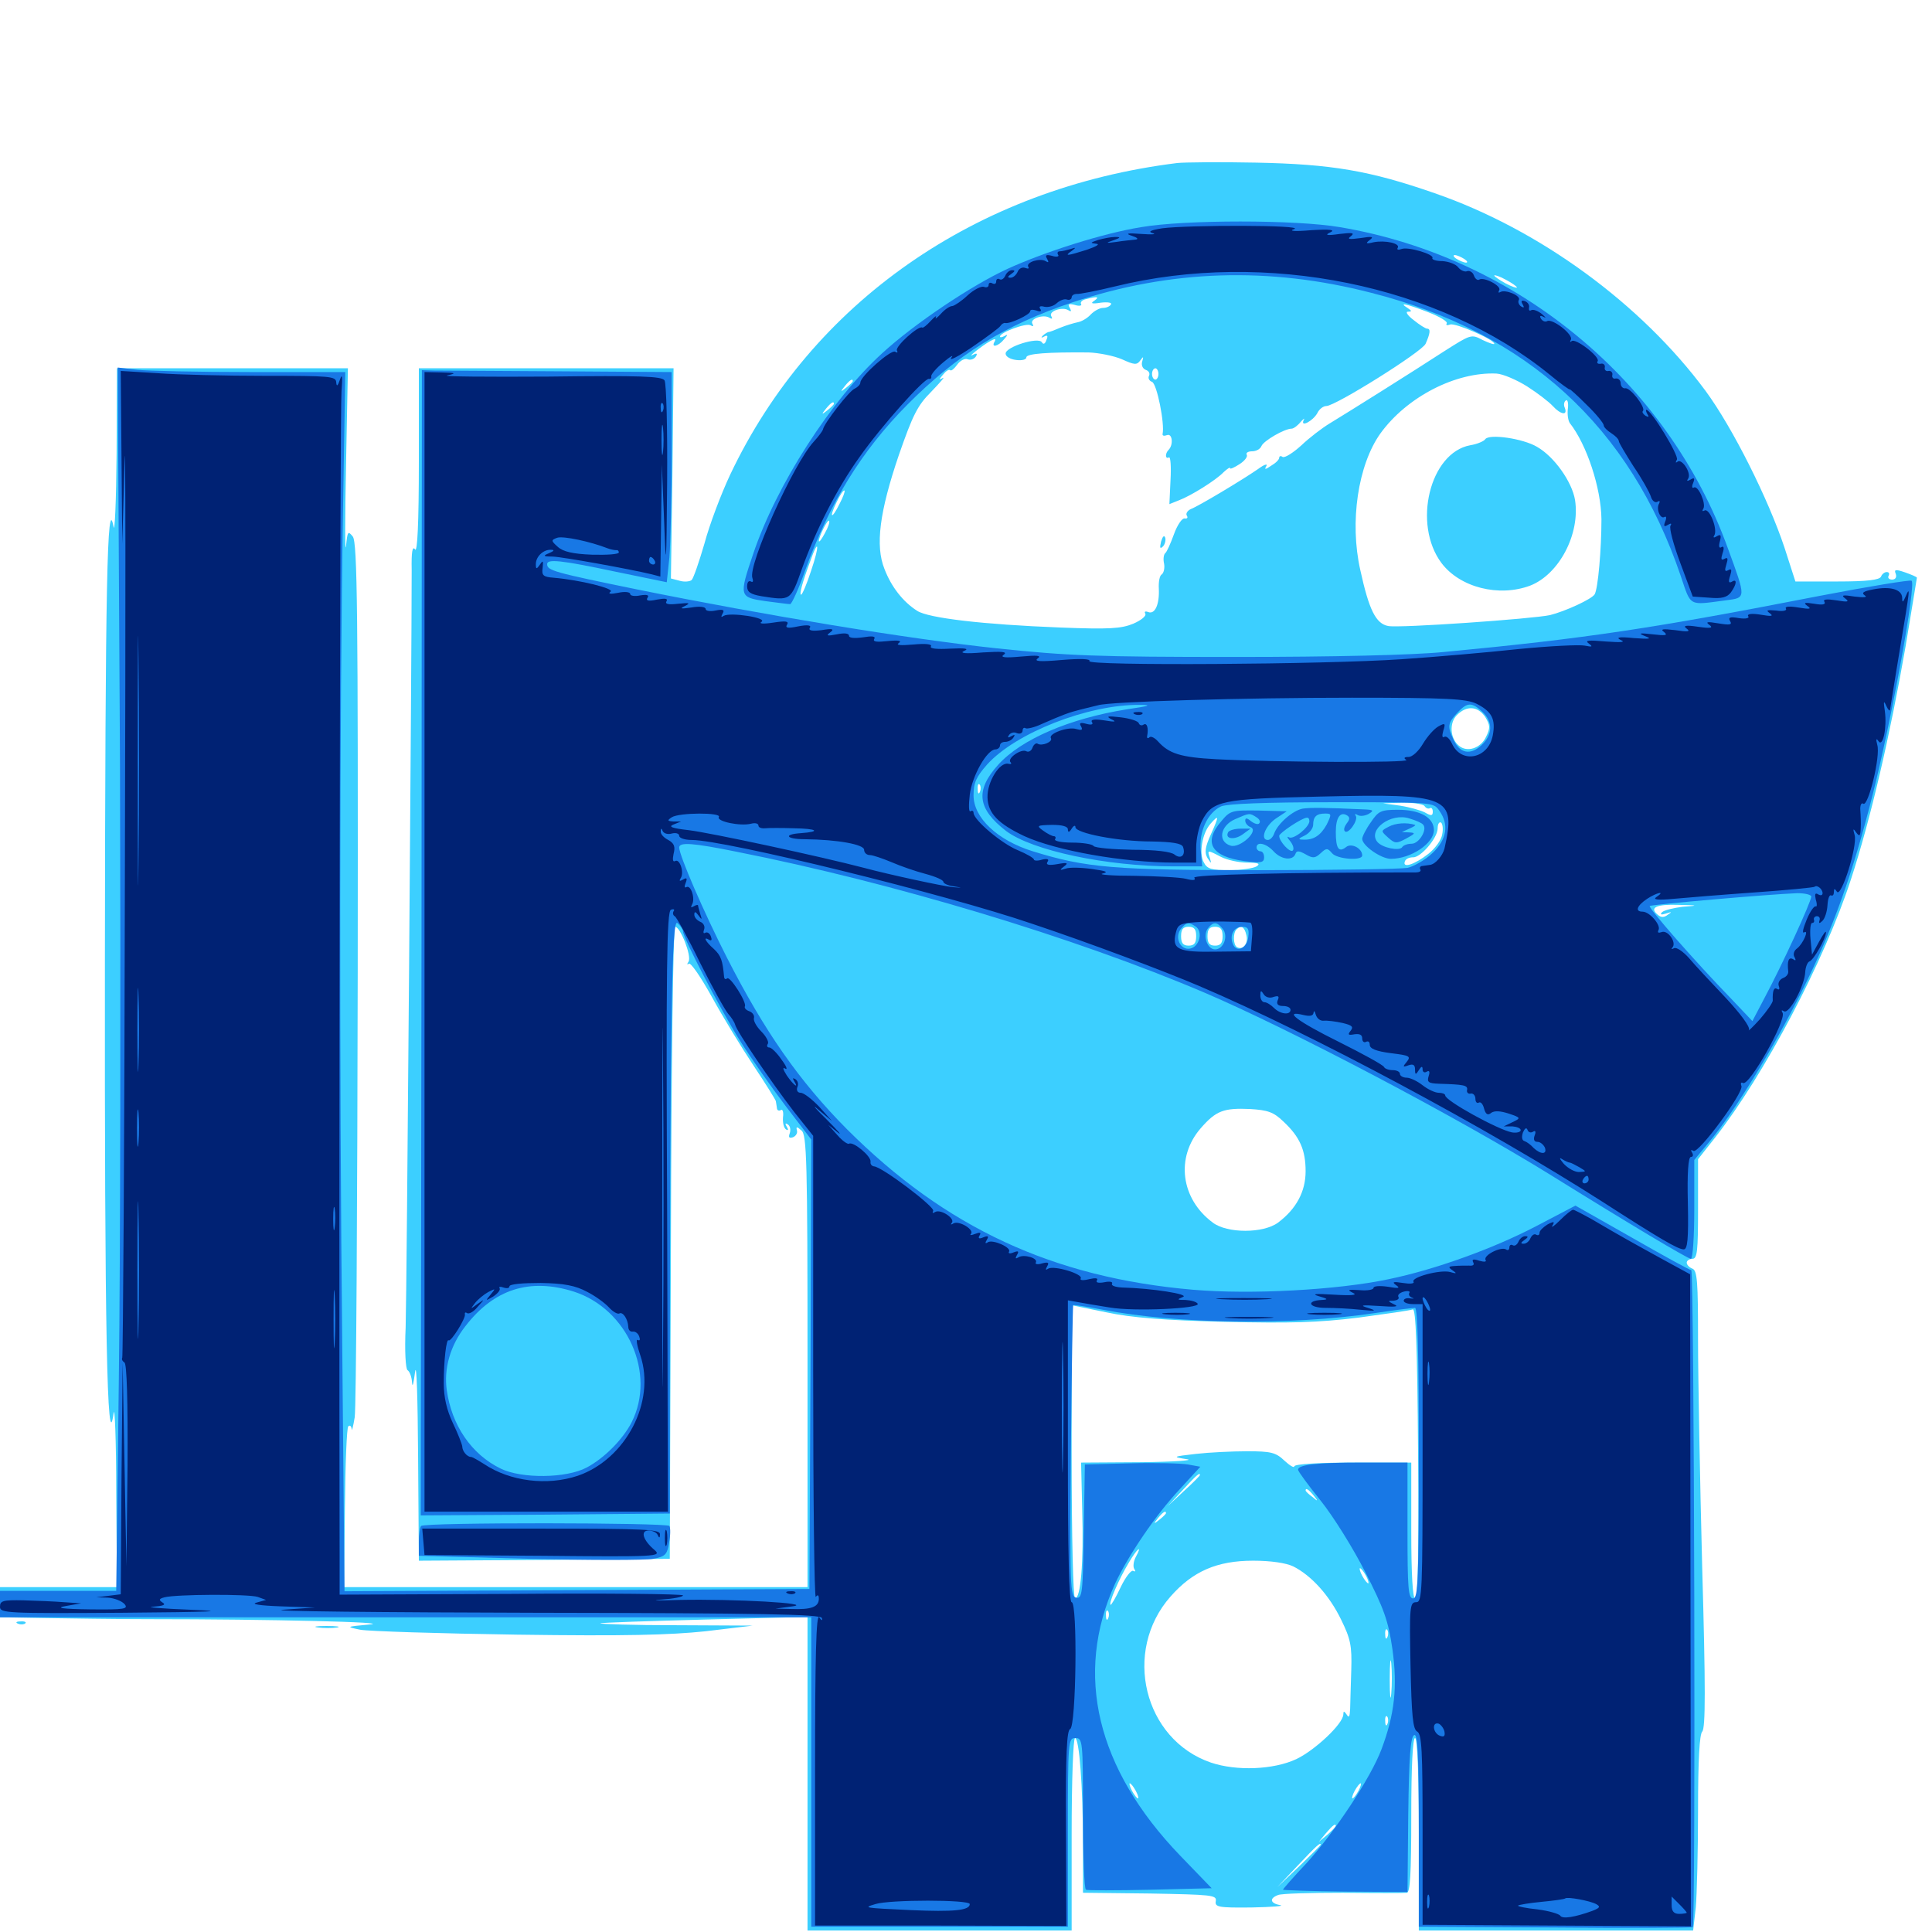<svg xmlns="http://www.w3.org/2000/svg" viewBox="0 -1000 1000 1000">
	<path fill="#3ccfff" d="M609.375 -915.625C505.078 -902.734 420.117 -843.359 377.93 -754.297C373.242 -744.336 367.188 -728.32 364.648 -718.75C361.914 -709.375 358.984 -700.781 358.008 -699.805C357.227 -699.023 354.297 -698.633 351.758 -699.414L347.266 -700.586L348.047 -754.883L348.633 -809.375H282.812H216.797V-761.133C216.797 -729.102 216.016 -713.672 214.844 -715.625C213.477 -717.578 212.891 -714.453 213.086 -704.883C213.086 -659.961 210.547 -330.273 209.961 -312.891C209.375 -300.781 209.961 -291.406 210.938 -290.82C212.109 -290.039 213.086 -287.305 213.281 -284.375C213.477 -281.445 214.062 -283.984 214.844 -289.844C215.625 -295.703 216.211 -276.172 216.406 -246.289L216.797 -192.188L281.836 -192.578L346.68 -193.164L347.266 -356.836C347.461 -446.68 348.438 -520.312 349.414 -520.312C352.148 -520.312 358.008 -505.273 356.445 -502.344C355.469 -500.977 355.664 -500.391 356.445 -501.172C357.422 -502.148 362.695 -494.336 368.359 -484.18C374.023 -473.828 383.789 -457.812 390.039 -448.438C396.289 -439.062 401.367 -430.859 401.562 -430.078C401.758 -429.102 401.953 -427.539 402.148 -426.367C402.148 -425.391 403.125 -424.805 404.102 -425.391C405.078 -426.172 405.664 -424.414 405.273 -421.68C405.078 -418.945 405.664 -416.211 406.836 -415.43C408.008 -414.648 408.203 -415.234 407.227 -416.797C406.25 -418.359 406.445 -418.945 407.812 -417.969C408.984 -417.188 409.375 -415.234 408.789 -413.477C408.008 -411.328 408.398 -410.742 410.352 -411.328C411.914 -411.914 412.891 -413.477 412.5 -414.844C411.914 -416.992 412.5 -416.992 414.844 -414.844C417.578 -412.695 417.969 -398.828 417.969 -295.508V-178.516H298.047H178.125L178.516 -219.531C178.711 -241.992 179.492 -261.133 180.273 -261.719C181.055 -262.5 181.836 -261.914 182.031 -260.352C182.031 -258.789 182.812 -261.523 183.594 -266.406C184.375 -271.289 184.961 -375 185.156 -496.875C185.352 -683.203 184.961 -719.141 182.617 -722.266C180.078 -725.391 179.883 -725 179.102 -717.383C178.516 -712.695 178.516 -731.445 179.102 -759.18L180.078 -809.375H120.312H60.547L60.352 -765.039C60.156 -740.43 59.375 -723.633 58.789 -727.344C55.469 -744.922 54.492 -698.047 54.297 -503.711C54.102 -311.523 55.469 -244.727 58.789 -268.359C59.375 -273.242 60.156 -254.883 60.156 -227.93L60.547 -178.516H30.273H0V-170.703V-162.891L23.047 -162.5C35.547 -162.305 59.961 -161.914 77.148 -161.914C139.844 -161.914 204.102 -160.352 191.406 -159.18C178.906 -158.008 178.906 -158.008 186.523 -156.445C190.82 -155.664 227.344 -154.492 267.578 -153.906C323.633 -153.125 346.484 -153.711 365.234 -155.664L389.648 -158.594L349.805 -158.789C327.93 -158.789 310.352 -159.375 310.742 -159.766C311.133 -160.156 335.547 -160.938 364.844 -161.719L417.969 -163.086V-82.031V-0.781H486.328H554.688V-50.586C554.688 -77.93 555.469 -100.391 556.445 -100.391C558.594 -100.391 560.547 -75.586 560.547 -45.508V-20.312L595.312 -19.922C626.953 -19.336 629.883 -19.141 629.297 -16.016C628.711 -12.891 630.664 -12.5 647.852 -12.695C658.398 -12.891 665.039 -13.477 662.695 -13.867C657.422 -14.844 656.836 -17.383 661.523 -19.141C663.281 -19.922 678.516 -20.312 695.117 -20.312C711.914 -20.117 726.758 -20.117 728.125 -20.312C729.883 -20.312 730.469 -29.688 730.469 -60.352C730.469 -85.742 731.25 -100.391 732.422 -100.391C733.594 -100.391 734.375 -82.422 734.375 -50.586V-0.781H805.469H876.367L877.734 -12.695C878.32 -19.336 878.906 -41.992 878.906 -63.086C878.906 -89.258 879.688 -102.344 881.055 -103.711C882.812 -105.469 882.812 -126.758 881.055 -188.672C879.883 -234.18 878.906 -287.305 878.906 -306.641C878.906 -336.523 878.516 -342.383 875.977 -343.359C874.414 -343.945 873.047 -345.312 873.047 -346.484C873.047 -347.461 874.414 -348.438 875.977 -348.438C878.516 -348.438 878.906 -352.539 878.906 -374.219V-400L887.695 -411.133C913.281 -443.75 944.336 -502.734 958.008 -544.727C968.359 -576.367 978.32 -619.531 986.328 -665.43C989.453 -684.57 992.188 -700.586 992.188 -700.977C992.188 -701.367 989.453 -702.539 986.133 -703.711C981.055 -705.469 980.273 -705.273 981.25 -702.93C981.836 -701.172 981.055 -700 979.297 -700C977.734 -700 976.953 -700.977 977.539 -701.953C978.125 -703.125 977.734 -703.906 976.562 -703.906C975.391 -703.906 974.023 -702.734 973.633 -701.562C972.852 -699.805 966.406 -699.023 950.977 -699.023H929.297L923.633 -716.602C915.234 -741.797 896.875 -778.516 882.812 -797.656C849.609 -842.578 796.875 -881.25 742.578 -900C708.984 -911.719 689.062 -915.039 650.391 -915.82C631.641 -916.211 613.086 -916.016 609.375 -915.625ZM646.094 -888.086C649.023 -888.477 646.484 -888.867 640.625 -888.867C634.766 -888.867 632.227 -888.477 635.352 -888.086C638.281 -887.695 642.969 -887.695 646.094 -888.086ZM683.008 -886.328C683.789 -886.914 682.617 -887.5 680.469 -887.305C678.32 -887.305 677.734 -886.719 679.297 -886.133C680.664 -885.547 682.422 -885.742 683.008 -886.328ZM694.727 -884.375C695.508 -884.961 694.336 -885.547 692.188 -885.352C690.039 -885.352 689.453 -884.766 691.016 -884.18C692.383 -883.594 694.141 -883.789 694.727 -884.375ZM757.812 -866.016C759.375 -865.039 759.961 -864.062 758.789 -864.062C757.812 -864.062 755.469 -865.039 753.906 -866.016C752.344 -866.992 751.953 -867.969 752.93 -867.969C754.102 -867.969 756.25 -866.992 757.812 -866.016ZM785.156 -851.172C785.156 -850.781 782.617 -851.562 779.297 -853.32C776.172 -855.078 773.438 -856.836 773.438 -857.422C773.438 -857.812 776.172 -857.031 779.297 -855.273C782.617 -853.516 785.156 -851.758 785.156 -851.172ZM654.688 -854.883C662.5 -855.078 656.641 -855.469 641.602 -855.469C626.562 -855.469 620.117 -855.273 627.344 -854.883C634.57 -854.492 646.875 -854.492 654.688 -854.883ZM605.469 -852.148L614.258 -853.711L606.445 -853.906C602.148 -853.906 596.094 -853.125 592.773 -852.344C587.5 -850.977 587.305 -850.781 591.797 -850.781C594.531 -850.781 600.586 -851.367 605.469 -852.148ZM681.25 -852.93C683.008 -853.516 681.445 -853.906 677.734 -853.906C674.023 -853.906 672.461 -853.516 674.414 -852.93C676.172 -852.539 679.297 -852.539 681.25 -852.93ZM691.992 -850.977C693.164 -851.562 692.188 -851.953 689.453 -851.953C686.719 -851.953 685.742 -851.562 687.109 -850.977C688.281 -850.586 690.625 -850.586 691.992 -850.977ZM585.352 -849.219C586.133 -849.805 584.961 -850.391 582.812 -850.195C580.664 -850.195 580.078 -849.609 581.641 -849.023C583.008 -848.438 584.766 -848.633 585.352 -849.219ZM577.539 -847.266C578.32 -847.852 577.148 -848.438 575 -848.242C572.852 -848.242 572.266 -847.656 573.828 -847.07C575.195 -846.484 576.953 -846.68 577.539 -847.266ZM710.352 -847.266C711.133 -847.852 709.961 -848.438 707.812 -848.242C705.664 -848.242 705.078 -847.656 706.641 -847.07C708.008 -846.484 709.766 -846.68 710.352 -847.266ZM566.406 -844.336C564.258 -842.969 565.039 -842.578 569.922 -843.359C573.438 -843.75 575.781 -843.359 575 -842.383C574.414 -841.406 572.656 -840.625 570.898 -840.625C569.141 -840.625 566.406 -839.062 564.648 -837.305C562.891 -835.352 559.961 -833.594 557.812 -833.203C555.859 -832.812 551.953 -831.641 549.023 -830.469C546.289 -829.297 543.359 -828.125 542.578 -828.125C541.992 -827.93 540.625 -827.148 539.648 -826.172C538.672 -825.195 539.062 -825 540.43 -825.781C542.188 -826.758 542.578 -826.172 541.602 -824.023C541.016 -822.07 540.039 -821.484 539.258 -822.852C537.5 -825.781 520.508 -820.508 520.508 -816.992C520.508 -815.43 522.852 -814.062 525.977 -813.672C528.906 -813.281 531.25 -813.867 531.25 -815.039C531.25 -816.992 542.578 -817.773 563.477 -817.578C568.75 -817.383 576.562 -815.82 580.664 -814.062C587.109 -811.133 588.477 -810.938 590.234 -813.477C591.797 -815.625 591.992 -815.625 591.211 -812.891C590.625 -811.133 591.406 -809.18 592.969 -808.594C594.727 -808.008 595.312 -806.641 594.727 -805.469C594.141 -804.297 594.727 -802.93 596.289 -802.344C598.828 -801.367 602.93 -780.664 601.758 -775.391C601.562 -774.414 602.539 -774.219 604.102 -774.805C606.836 -775.781 607.422 -769.727 604.883 -767.188C602.93 -765.234 603.125 -762.109 605.078 -763.281C605.859 -763.672 606.25 -758.398 605.859 -751.562L605.273 -739.062L610.156 -741.016C616.406 -743.359 629.297 -751.367 633.398 -755.664C635.352 -757.422 636.719 -758.398 636.719 -757.617C636.719 -757.031 638.867 -758.008 641.602 -759.766C644.336 -761.523 645.898 -763.672 645.312 -764.648C644.727 -765.625 646.094 -766.406 648.047 -766.406C650.195 -766.406 652.344 -767.578 652.93 -769.141C654.102 -771.875 664.844 -778.125 668.555 -778.125C669.531 -778.125 671.68 -779.688 673.242 -781.641C674.805 -783.398 675.586 -783.789 674.805 -782.617C672.852 -778.516 679.492 -782.031 681.836 -786.133C682.812 -788.281 684.961 -789.844 686.523 -789.844C691.211 -789.844 736.133 -817.969 737.891 -822.07C740.234 -827.344 740.625 -829.883 738.672 -829.883C737.891 -829.883 734.766 -831.836 731.641 -834.375C728.516 -836.719 727.344 -838.672 728.711 -838.672C730.859 -838.672 730.859 -839.062 728.516 -840.625C723.828 -843.555 727.344 -842.969 739.062 -838.477C745.117 -836.133 749.414 -833.594 748.828 -832.617C748.242 -831.641 749.023 -831.445 750.586 -832.031C753.32 -833.008 773.438 -824.219 773.438 -822.07C773.438 -821.484 770.703 -822.461 767.383 -824.023C761.523 -827.148 761.328 -826.953 747.461 -818.164C731.25 -807.617 698.242 -786.914 688.281 -780.859C684.375 -778.516 677.734 -773.438 673.633 -769.531C669.336 -765.625 665.039 -762.891 663.867 -763.477C662.891 -764.258 662.109 -763.867 662.109 -763.086C662.109 -762.109 660.352 -760.352 658.008 -758.984C654.883 -756.836 654.297 -756.836 655.469 -758.789C656.25 -760.156 654.297 -759.57 651.172 -757.227C642.969 -751.562 620.508 -738.086 616.406 -736.523C614.648 -735.742 613.672 -734.18 614.258 -733.203C615.039 -732.031 614.453 -731.445 613.281 -731.641C611.914 -732.031 609.375 -728.32 607.617 -723.438C605.859 -718.555 603.906 -714.258 603.125 -713.672C602.344 -713.086 601.953 -710.547 602.539 -708.203C602.93 -705.859 602.344 -703.516 601.367 -702.734C600.195 -702.148 599.609 -698.828 599.805 -695.312C600.195 -687.305 597.852 -681.836 594.336 -683.203C592.773 -683.789 592.188 -683.398 592.773 -682.422C593.555 -681.25 590.625 -678.906 586.523 -677.148C580.273 -674.609 574.219 -674.219 548.828 -675.195C508.594 -676.758 480.664 -680.078 474.805 -683.789C467.383 -688.477 461.328 -696.289 457.812 -705.469C452.93 -717.578 455.273 -735.156 465.234 -764.453C472.461 -785.156 474.805 -790.039 482.031 -797.266C486.719 -802.148 489.453 -805.273 487.891 -804.297C485.938 -803.125 485.938 -803.516 488.086 -806.055C489.648 -808.008 491.211 -808.984 491.797 -808.398C492.383 -807.812 493.945 -809.18 495.508 -811.328C496.875 -813.281 499.414 -814.648 500.781 -814.062C502.344 -813.477 504.102 -814.062 505.078 -815.43C506.055 -816.992 505.664 -817.383 503.711 -816.406C499.805 -814.258 508.008 -820.898 512.5 -823.438C515.039 -824.805 515.625 -824.805 514.844 -823.242C512.695 -819.727 516.797 -820.703 519.727 -824.414C521.68 -826.562 521.68 -827.148 520.117 -826.172C518.75 -825.391 517.578 -825.195 517.578 -825.781C517.578 -827.93 531.25 -833.008 533.398 -831.641C534.766 -830.859 535.156 -831.055 534.375 -832.422C532.812 -834.961 540.039 -837.5 543.164 -835.547C544.531 -834.766 544.922 -834.961 544.141 -836.328C542.578 -838.867 549.805 -841.406 552.93 -839.453C554.492 -838.477 554.688 -838.867 553.711 -840.625C552.539 -842.578 553.125 -842.969 556.25 -842.188C558.594 -841.406 560.156 -841.797 559.57 -842.578C558.984 -843.555 560.156 -844.727 561.914 -845.117C567.969 -846.68 569.336 -846.484 566.406 -844.336ZM724.023 -843.359C724.805 -843.945 723.633 -844.531 721.484 -844.336C719.336 -844.336 718.75 -843.75 720.312 -843.164C721.68 -842.578 723.438 -842.773 724.023 -843.359ZM599.609 -806.445C599.609 -804.883 598.828 -803.516 598.047 -803.516C597.07 -803.516 596.289 -804.883 596.289 -806.445C596.289 -808.008 597.07 -809.375 598.047 -809.375C598.828 -809.375 599.609 -808.008 599.609 -806.445ZM790.43 -800C795.898 -796.484 801.758 -791.992 803.711 -789.844C807.812 -785.352 811.523 -784.766 809.961 -788.867C809.18 -790.43 809.57 -792.188 810.547 -792.773C811.328 -793.359 811.914 -791.406 811.523 -788.477C811.133 -785.352 811.719 -782.227 812.5 -781.055C821.289 -769.922 828.711 -747.461 828.906 -731.25C828.906 -715.82 827.148 -695.312 825.391 -692.383C823.828 -689.844 810.156 -683.594 802.344 -681.641C793.75 -679.688 724.023 -674.805 718.555 -675.977C712.109 -677.148 708.594 -684.375 704.102 -704.883C698.438 -729.883 702.93 -759.375 714.453 -775.586C728.125 -794.531 753.516 -807.617 774.609 -806.641C777.93 -806.445 785.156 -803.32 790.43 -800ZM441.406 -802.734C441.406 -802.344 439.844 -800.781 438.086 -799.414C434.961 -796.875 434.766 -797.07 437.305 -800.195C439.844 -803.32 441.406 -804.297 441.406 -802.734ZM431.641 -791.016C431.641 -790.625 430.078 -789.062 428.32 -787.695C425.195 -785.156 425 -785.352 427.539 -788.477C430.078 -791.602 431.641 -792.578 431.641 -791.016ZM434.57 -739.258C430.469 -730.859 428.906 -731.641 433.008 -740.039C434.766 -743.75 436.523 -746.484 437.109 -746.094C437.5 -745.703 436.328 -742.578 434.57 -739.258ZM426.953 -724.023C425.391 -721.094 424.023 -719.141 423.828 -719.922C423.828 -722.266 428.32 -731.25 429.102 -730.469C429.688 -730.078 428.711 -727.148 426.953 -724.023ZM419.727 -704.297C417.578 -697.656 415.234 -692.188 414.648 -692.188C413.672 -692.188 415.039 -697.852 419.336 -709.375C423.828 -722.266 424.414 -717.969 419.727 -704.297ZM768.75 -628.906C771.289 -624.609 771.484 -623.242 769.141 -618.555C766.406 -612.695 759.375 -610.352 755.078 -614.062C750.586 -617.773 750 -625.781 754.102 -629.883C759.18 -634.961 764.844 -634.57 768.75 -628.906ZM507.227 -590.234C506.641 -588.672 506.055 -589.258 506.055 -591.406C505.859 -593.555 506.445 -594.727 507.031 -593.945C507.617 -593.359 507.812 -591.602 507.227 -590.234ZM737.305 -582.812C738.086 -581.641 739.258 -581.25 740.039 -581.641C740.82 -582.227 741.602 -581.445 741.602 -579.883C741.602 -577.734 740.82 -577.539 737.5 -579.492C735.156 -580.664 729.492 -582.227 724.609 -583.008L715.82 -584.18L725.977 -584.57C731.445 -584.57 736.719 -583.789 737.305 -582.812ZM626.758 -568.164C623.633 -561.328 623.438 -558.594 625 -555.859C627.148 -552.734 627.148 -552.734 626.172 -556.055C624.805 -560.156 625 -560.156 632.031 -556.445C635.156 -554.883 641.211 -553.516 645.508 -553.516C651.367 -553.516 652.539 -552.93 650.391 -551.562C648.828 -550.586 642.383 -549.609 636.328 -549.609C626.953 -549.609 624.805 -550.195 623.047 -553.711C620.508 -558.398 622.266 -568.75 626.562 -573.633C631.055 -578.711 631.055 -577.734 626.758 -568.164ZM746.484 -568.164C746.094 -565.234 742.773 -560.742 739.258 -558.008C732.227 -552.539 725.781 -550.391 727.148 -554.102C727.539 -555.469 729.492 -556.25 731.25 -556.25C735.156 -555.859 744.141 -566.211 744.141 -571.289C744.141 -573.438 744.922 -574.805 745.898 -574.219C746.68 -573.633 747.07 -570.898 746.484 -568.164ZM561.914 -554.297C562.695 -554.883 561.523 -555.469 559.375 -555.273C557.227 -555.273 556.641 -554.688 558.203 -554.102C559.57 -553.516 561.328 -553.711 561.914 -554.297ZM574.805 -552.148C575.977 -552.734 574.609 -553.125 571.289 -553.125C568.164 -553.125 566.992 -552.734 568.945 -552.148C570.703 -551.758 573.438 -551.758 574.805 -552.148ZM871.094 -530.664C866.211 -530.078 861.523 -528.906 860.352 -527.93C858.984 -526.562 859.766 -526.367 862.305 -527.148C865.43 -528.125 865.625 -528.125 863.281 -526.562C861.328 -525 859.766 -525 858.008 -526.562C853.516 -530.273 857.422 -532.031 868.75 -531.641C879.297 -531.445 879.297 -531.25 871.094 -530.664ZM619.141 -515.43C619.141 -511.914 618.164 -510.547 615.234 -510.547C612.305 -510.547 611.328 -511.914 611.328 -515.43C611.328 -518.945 612.305 -520.312 615.234 -520.312C618.164 -520.312 619.141 -518.945 619.141 -515.43ZM632.812 -515.43C632.812 -511.914 631.836 -510.547 628.906 -510.547C625.977 -510.547 625 -511.914 625 -515.43C625 -518.945 625.977 -520.312 628.906 -520.312C631.836 -520.312 632.812 -518.945 632.812 -515.43ZM645.117 -516.016C646.289 -511.719 643.359 -508.008 640.234 -509.766C638.281 -510.938 638.086 -517.188 640.039 -518.945C642.383 -521.289 644.141 -520.312 645.117 -516.016ZM664.258 -419.531C672.852 -411.523 675.781 -404.688 675.781 -393.75C675.781 -383.203 670.898 -374.219 661.523 -367.188C653.906 -361.523 635.156 -361.523 627.734 -367.188C611.133 -379.492 608.398 -400.977 621.484 -416.016C629.492 -425.195 633.398 -426.562 647.07 -425.977C656.25 -425.391 659.18 -424.414 664.258 -419.531ZM633.789 -315.82C667.969 -315.039 682.031 -315.43 702.93 -317.969C717.188 -319.922 729.883 -321.68 731.25 -322.266C732.812 -322.852 733.594 -303.32 733.984 -247.852C734.375 -196.484 733.984 -172.656 732.422 -172.656C731.25 -172.656 730.469 -184.57 730.469 -207.812V-242.969H700.195C682.422 -242.969 669.922 -242.188 669.922 -241.016C669.922 -240.039 667.578 -241.406 664.844 -243.945C660.352 -248.242 657.812 -248.828 645.508 -248.828C637.695 -248.828 625.781 -248.242 618.945 -247.461C606.836 -246.094 606.641 -245.898 614.258 -244.727C618.555 -244.141 608.008 -243.359 590.82 -243.164L559.57 -242.969L560.156 -218.164C560.938 -191.211 559.375 -172.656 556.445 -172.656C555.469 -172.656 554.688 -203.125 554.688 -248.438V-324.414L572.852 -320.703C585.547 -317.969 603.125 -316.602 633.789 -315.82ZM621.094 -236.523C621.094 -236.133 617.383 -232.422 612.891 -228.32L604.492 -220.508L612.305 -228.906C619.336 -236.523 621.094 -238.086 621.094 -236.523ZM679.883 -225.977C682.422 -222.852 682.227 -222.656 679.297 -225.195C677.344 -226.562 675.781 -228.125 675.781 -228.516C675.781 -230.078 677.344 -229.102 679.883 -225.977ZM603.516 -216.797C603.516 -216.406 601.953 -214.844 600.195 -213.477C597.07 -210.938 596.875 -211.133 599.414 -214.258C601.953 -217.383 603.516 -218.359 603.516 -216.797ZM587.891 -194.141C586.719 -191.992 586.328 -189.062 587.109 -187.891C587.891 -186.719 587.695 -186.328 586.523 -186.914C585.547 -187.5 582.617 -183.789 580.078 -178.516C577.539 -173.047 575.195 -169.141 574.805 -169.336C573.828 -170.312 579.102 -182.617 584.18 -191.016C588.477 -198.438 591.602 -200.977 587.891 -194.141ZM669.336 -189.258C678.711 -184.57 688.086 -174.219 694.141 -161.719C699.023 -151.758 699.805 -148.242 699.414 -135.547C699.219 -127.539 698.828 -118.359 698.828 -115.43C698.633 -111.523 698.242 -110.547 697.07 -112.5C695.703 -114.453 695.312 -114.453 695.312 -112.695C695.312 -107.812 680.469 -93.945 670.898 -89.453C659.18 -83.984 640.039 -83.203 626.758 -87.695C591.992 -99.609 580.859 -145.312 605.859 -173.633C617.383 -186.719 629.883 -192.188 648.633 -192.188C657.812 -192.188 665.625 -191.016 669.336 -189.258ZM707.031 -184.375C708.203 -182.227 708.594 -180.469 708.203 -180.469C707.617 -180.469 706.25 -182.227 705.078 -184.375C703.906 -186.523 703.516 -188.281 703.906 -188.281C704.492 -188.281 705.859 -186.523 707.031 -184.375ZM573.633 -162.5C573.047 -160.938 572.461 -161.523 572.461 -163.672C572.266 -165.82 572.852 -166.992 573.438 -166.211C574.023 -165.625 574.219 -163.867 573.633 -162.5ZM718.164 -152.734C717.578 -151.172 716.992 -151.758 716.992 -153.906C716.797 -156.055 717.383 -157.227 717.969 -156.445C718.555 -155.859 718.75 -154.102 718.164 -152.734ZM720.117 -123.438C719.727 -118.75 719.336 -122.07 719.336 -130.664C719.336 -139.258 719.727 -142.969 720.117 -139.062C720.508 -134.961 720.508 -127.93 720.117 -123.438ZM718.164 -107.812C717.578 -106.25 716.992 -106.836 716.992 -108.984C716.797 -111.133 717.383 -112.305 717.969 -111.523C718.555 -110.938 718.75 -109.18 718.164 -107.812ZM587.891 -73.047C589.062 -70.898 589.453 -69.141 589.062 -69.141C588.477 -69.141 587.109 -70.898 585.938 -73.047C584.766 -75.195 584.375 -76.953 584.766 -76.953C585.352 -76.953 586.719 -75.195 587.891 -73.047ZM703.125 -73.047C701.953 -70.898 700.586 -69.141 700 -69.141C699.609 -69.141 700 -70.898 701.172 -73.047C702.344 -75.195 703.711 -76.953 704.297 -76.953C704.688 -76.953 704.297 -75.195 703.125 -73.047ZM691.406 -54.883C691.406 -54.492 689.453 -52.539 687.109 -50.391L682.617 -46.68L686.328 -51.172C689.844 -55.273 691.406 -56.445 691.406 -54.883ZM683.594 -45.117C683.594 -44.922 678.516 -39.844 672.461 -33.984L661.133 -23.242L671.875 -34.57C681.641 -44.922 683.594 -46.68 683.594 -45.117ZM600.977 -719.727C600.195 -716.406 600.391 -715.625 601.953 -717.188C602.93 -718.164 603.516 -720.312 603.125 -721.68C602.539 -723.242 601.758 -722.266 600.977 -719.727ZM768.75 -772.656C768.164 -771.68 764.648 -770.117 760.938 -769.531C740.039 -765.625 731.055 -728.711 746.094 -708.594C755.664 -695.898 775.781 -690.82 791.992 -696.875C807.031 -702.734 817.969 -723.633 815.234 -741.211C813.672 -750.586 804.492 -763.672 795.508 -768.75C788.281 -773.047 770.703 -775.586 768.75 -772.656ZM9.375 -159.57C7.812 -160.156 8.398 -160.742 10.547 -160.742C12.695 -160.938 13.867 -160.352 13.086 -159.766C12.5 -159.18 10.742 -158.984 9.375 -159.57ZM164.648 -157.617C161.523 -158.008 163.672 -158.398 168.945 -158.398C174.414 -158.398 176.758 -158.008 174.414 -157.617C171.875 -157.227 167.578 -157.227 164.648 -157.617ZM498.242 2.93C494.141 5.664 504.883 7.031 518.555 5.859C525 5.078 535.742 4.492 542.578 4.297C549.219 4.297 554.688 3.516 554.688 2.539C554.688 0.586 501.562 0.781 498.242 2.93ZM741.211 3.125C748.828 5.078 789.258 5.078 801.758 3.125C808.203 2.148 798.828 1.758 773.438 1.758C752.148 1.562 737.891 2.344 741.211 3.125ZM821.875 6.445C818.359 6.055 821.094 5.664 828.125 5.664C835.156 5.664 837.891 6.055 834.57 6.445C831.055 6.836 825.195 6.836 821.875 6.445Z"/>
	<path fill="#1878e5" d="M590.625 -882.422C571.094 -879.297 541.016 -869.727 521.68 -860.938C502.93 -852.344 473.242 -832.422 456.641 -817.188C430.273 -793.164 401.758 -748.828 389.844 -713.281C382.422 -691.406 382.617 -690.82 396.094 -688.867C402.148 -688.086 408.008 -687.305 408.984 -687.305C409.766 -687.305 413.477 -695.312 416.797 -704.883C429.492 -739.844 445.898 -766.602 469.531 -790.43C495.312 -816.406 520.117 -831.836 555.273 -843.555C605.664 -860.352 656.836 -862.109 709.766 -848.438C790.43 -827.93 843.75 -779.102 869.922 -701.953C875.391 -685.742 873.828 -686.719 893.164 -689.258C903.906 -690.625 903.906 -690.039 894.336 -716.211C863.281 -802.344 785.156 -866.992 693.555 -882.422C670.703 -886.328 613.281 -886.328 590.625 -882.422ZM62.109 -604.102C62.5 -490.82 62.305 -348.438 61.523 -287.5L60.156 -176.562H30.078H0V-169.727V-162.891H209.961H419.922V-82.812V-2.734H486.328H552.734V-51.562C552.734 -99.023 552.93 -100.391 556.641 -100.391C560.352 -100.391 560.547 -99.023 560.547 -61.523C560.547 -40.039 561.133 -22.266 562.109 -21.875C562.891 -21.484 577.734 -21.484 595.312 -21.875L627.148 -22.656L610.742 -39.648C567.578 -84.57 555.859 -133.398 577.148 -180.273C583.984 -194.922 598.242 -216.016 610.742 -229.297L621.289 -240.82L614.844 -241.992C611.328 -242.578 597.852 -242.969 584.961 -242.578L561.523 -241.992L560.938 -207.227C560.547 -175.391 560.156 -172.461 557.031 -173.047C553.906 -173.633 553.711 -178.906 554.297 -248.828C554.688 -290.234 555.273 -324.219 555.469 -324.414C555.664 -324.805 562.695 -323.633 570.898 -322.07C609.57 -314.648 667.969 -313.867 711.328 -320.312C721.875 -321.875 731.25 -323.047 732.422 -323.047C733.789 -323.047 734.375 -297.07 734.375 -247.852C734.375 -182.227 733.984 -172.656 731.445 -172.656C728.906 -172.656 728.516 -177.93 728.516 -207.812V-242.969H704.688C680.859 -242.969 671.875 -241.797 671.875 -239.258C671.875 -238.477 677.148 -231.25 683.594 -223.242C690.039 -215.234 700.391 -198.633 706.641 -186.328C716.406 -167.188 718.555 -161.133 720.703 -146.484C723.438 -126.953 721.875 -112.695 715.039 -94.531C709.57 -79.883 690.625 -51.367 676.172 -35.547C669.531 -28.516 664.062 -22.266 664.062 -21.875C664.062 -21.68 678.516 -21.094 696.289 -20.898L728.516 -20.703L728.906 -60.742C729.297 -90.82 730.078 -101.172 732.031 -101.953C733.789 -102.539 734.375 -91.797 734.375 -52.734V-2.734L804.883 -2.344C843.555 -1.953 875.781 -2.148 876.172 -2.539C877.734 -4.102 876.953 -342.578 875.391 -342.578C874.609 -342.578 860.742 -350.195 844.727 -359.375L815.43 -375.977L794.922 -365.234C772.852 -353.711 742.578 -342.773 718.75 -337.891C691.992 -332.227 647.266 -329.883 617.578 -332.422C545.117 -338.672 489.453 -364.453 438.281 -415.625C413.672 -440.43 395.703 -466.211 376.172 -504.492C364.258 -527.93 351.562 -557.227 351.562 -561.328C351.562 -564.258 358.789 -563.672 381.055 -559.18C462.109 -543.164 556.25 -514.844 623.633 -486.133C668.359 -466.992 755.078 -421.289 802.344 -391.992C844.141 -366.016 873.633 -348.438 875.195 -348.438C876.172 -348.438 876.953 -359.961 876.953 -374.023V-399.609L884.57 -408.789C897.656 -424.414 917.969 -457.422 932.812 -487.305C948.828 -519.141 959.18 -548.438 969.531 -589.648C979.492 -629.492 991.797 -697.266 989.453 -699.414C988.867 -700 967.383 -696.484 941.992 -691.602C855.859 -674.805 821.289 -669.531 747.07 -662.5C731.445 -660.938 689.844 -659.961 639.648 -659.961C567.383 -659.961 552.734 -660.547 515.625 -664.453C469.922 -669.336 396.289 -681.445 329.688 -694.922C286.719 -703.711 283.203 -704.688 283.203 -708.008C283.203 -710.742 290.039 -710.156 318.555 -704.102L345.117 -698.633L346.484 -711.523C347.07 -718.555 347.656 -743.164 347.656 -766.016V-807.422L289.062 -807.812C256.836 -808.008 227.734 -808.203 224.414 -808.203L218.359 -808.398L218.164 -511.914L217.773 -215.625L282.227 -216.016L346.68 -216.602V-274.219C346.875 -473.438 347.656 -524.805 350.586 -522.266C352.148 -520.898 353.516 -518.945 353.516 -517.969C353.516 -514.648 372.656 -477.93 383.008 -461.328C388.672 -452.344 399.219 -437.305 406.641 -427.539L419.922 -410.156L419.531 -293.75L418.945 -177.539L298.633 -176.953L178.32 -176.367L177.148 -302.734C175.586 -448.438 175.781 -632.031 177.539 -735.742L178.711 -807.422H129.883C103.125 -807.422 76.562 -808.008 71.094 -808.594L60.938 -809.766ZM583.008 -632.812C553.711 -628.125 528.516 -617.383 516.602 -604.102C504.688 -590.82 505.859 -581.445 520.703 -569.922C534.18 -559.766 572.656 -551.562 607.422 -551.562H622.266L621.484 -559.766C620.508 -569.531 625 -579.297 632.031 -582.617C635.352 -583.984 654.883 -584.766 689.453 -584.766C741.602 -584.766 741.992 -584.766 744.922 -580.469C750.195 -573.242 748.828 -565.43 741.406 -558.398C737.695 -554.883 731.836 -551.562 728.516 -550.781C725 -550.195 690.234 -549.609 651.367 -549.609C576.758 -549.609 562.305 -550.781 534.57 -559.375C516.211 -565.039 503.906 -576.758 503.906 -588.281C503.906 -594.922 505.273 -597.852 510.938 -604.297C525.781 -620.703 563.086 -635.352 589.844 -635.156C596.68 -635.156 595.117 -634.57 583.008 -632.812ZM767.188 -631.641C772.852 -626.367 772.656 -619.727 766.797 -614.258C761.133 -608.984 755.469 -609.961 752.344 -617.188C749.023 -624.023 749.414 -625.781 754.297 -631.055C759.375 -636.523 761.719 -636.719 767.188 -631.641ZM937.5 -535.938C937.5 -533.203 921.875 -499.414 913.477 -483.789L907.031 -471.484L896.289 -482.812C877.148 -502.539 852.93 -530.273 853.906 -531.055C854.688 -531.836 915.43 -537.109 930.273 -537.695C934.18 -537.695 937.5 -536.914 937.5 -535.938ZM618.75 -520.508C622.852 -517.969 620.898 -509.766 615.82 -508.984C610.742 -508.203 607.812 -515.039 611.328 -519.336C614.062 -522.656 615.234 -522.852 618.75 -520.508ZM632.812 -519.336C635.938 -515.625 633.398 -508.594 628.906 -508.594C624.805 -508.594 622.266 -516.016 625.391 -519.727C628.125 -523.047 629.883 -522.852 632.812 -519.336ZM646.094 -515.039C645.508 -508.984 639.844 -506.641 638.086 -511.523C636.328 -516.016 638.672 -520.312 642.969 -520.312C645.898 -520.312 646.68 -519.141 646.094 -515.039ZM297.07 -331.445C324.805 -322.461 339.648 -289.062 326.953 -263.867C322.461 -255.078 312.891 -245.312 303.711 -240.43C293.164 -234.766 269.922 -234.57 259.18 -239.844C243.945 -247.266 233.789 -262.305 231.25 -280.469C229.688 -291.602 233.008 -303.516 240.82 -313.477C255.664 -332.812 274.219 -338.672 297.07 -331.445ZM674.219 -581.445C669.141 -580.469 661.523 -573.828 659.57 -568.75C658.984 -566.797 657.422 -565.234 656.25 -565.234C652.148 -565.234 654.688 -572.266 660.156 -576.172L666.016 -580.078L651.367 -580.469C637.5 -580.664 636.719 -580.469 632.031 -574.805C622.656 -563.867 626.953 -556.641 644.141 -554.297C652.734 -553.125 654.297 -553.516 654.297 -556.25C654.297 -558.008 653.516 -559.375 652.344 -559.375C651.367 -559.375 650.391 -560.352 650.391 -561.328C650.391 -564.648 655.469 -563.477 659.18 -559.375C663.086 -555.078 669.141 -554.297 670.508 -558.008C671.094 -559.766 672.266 -559.766 675.781 -557.812C679.492 -555.664 680.664 -555.664 683.594 -558.398C686.523 -561.133 687.109 -561.133 689.453 -558.398C691.992 -555.273 705.078 -554.297 705.078 -557.227C705.078 -560.938 699.414 -563.867 696.68 -561.523C692.969 -558.594 691.406 -560.742 691.406 -569.336C691.406 -576.953 693.75 -580.078 697.266 -577.93C698.828 -576.953 698.633 -575.781 697.07 -573.828C695.898 -572.266 695.312 -570.508 696.094 -569.727C697.852 -567.969 703.125 -575.391 701.758 -577.734C700.977 -578.711 701.562 -578.906 702.734 -578.125C704.102 -577.344 706.641 -577.734 708.398 -578.711C711.328 -580.469 710.938 -580.859 706.055 -581.055C685.156 -582.031 678.125 -582.031 674.219 -581.445ZM650.391 -576.953C651.953 -575.977 652.539 -574.609 651.758 -573.828C651.172 -573.047 649.219 -573.633 647.461 -575C645.312 -576.758 644.531 -576.758 644.531 -575.195C644.531 -574.023 645.703 -572.461 647.266 -571.875C651.953 -570.117 641.797 -560.742 636.914 -562.305C630.078 -564.453 631.641 -572.656 639.258 -575.977C646.875 -579.297 646.68 -579.297 650.391 -576.953ZM686.719 -573.242C683.594 -567.578 679.883 -565.039 674.219 -565.43C671.68 -565.43 672.07 -566.016 675.391 -567.578C677.734 -568.75 679.688 -571.289 679.688 -573.047C679.688 -577.344 681.445 -578.906 685.938 -578.906C689.258 -578.906 689.258 -578.516 686.719 -573.242ZM677.734 -575C677.734 -571.875 669.531 -565.234 667.188 -566.602C666.016 -567.383 666.211 -566.406 667.773 -564.648C669.336 -562.695 669.922 -560.547 669.141 -559.766C667.773 -558.398 662.109 -564.453 662.109 -567.383C662.109 -568.75 673.633 -576.562 676.367 -576.758C677.148 -576.953 677.734 -576.172 677.734 -575ZM635.742 -569.336C633.789 -565.82 638.672 -565.039 642.969 -567.969L647.266 -571.094H642.188C639.258 -571.094 636.523 -570.312 635.742 -569.336ZM709.57 -574.414C707.031 -570.898 705.078 -566.992 705.078 -565.82C705.078 -562.305 714.844 -555.469 719.922 -555.469C730.273 -555.469 742.188 -563.477 742.188 -570.312C742.188 -576.758 735.156 -580.859 723.633 -580.859C714.844 -580.859 713.477 -580.273 709.57 -574.414ZM736.523 -573.242C739.062 -570.898 734.57 -563.281 730.664 -563.281C728.516 -563.281 726.367 -562.5 725.781 -561.523C724.414 -559.375 715.43 -561.133 712.891 -564.258C707.812 -570.508 719.922 -579.492 729.492 -576.367C732.812 -575.391 735.938 -574.023 736.523 -573.242ZM718.75 -572.07C714.648 -569.922 714.648 -569.922 718.555 -566.406C722.07 -563.281 722.852 -563.281 727.93 -566.016C732.617 -568.555 732.812 -568.945 729.492 -569.141L725.586 -569.336L729.492 -571.094C731.641 -572.07 733.008 -572.852 732.422 -573.047C728.125 -574.414 722.266 -574.023 718.75 -572.07ZM217.969 -210.156C217.383 -209.57 216.797 -205.859 216.797 -201.953V-194.727L274.023 -193.164C305.273 -192.383 334.18 -192.383 338.086 -193.164C344.336 -194.336 345.312 -195.312 346.289 -201.367C347.07 -205.273 347.07 -209.18 346.484 -210.156C345.312 -211.914 219.727 -212.109 217.969 -210.156Z"/>
	<path fill="#002274" d="M601.562 -881.836C595.508 -880.859 593.945 -880.078 596.68 -879.297C598.828 -878.711 596.289 -878.516 590.82 -878.906C583.398 -879.492 582.227 -879.102 585.938 -877.93C588.867 -876.953 589.453 -876.172 587.695 -875.977C585.938 -875.781 581.445 -875.391 577.93 -874.805C572.266 -874.023 572.07 -874.219 576.172 -875.586C580.078 -876.953 580.273 -877.344 577.148 -877.344C575 -877.344 571.094 -876.562 568.359 -875.781C564.258 -874.414 564.062 -874.219 567.383 -873.828C569.531 -873.633 567.578 -872.461 562.5 -870.703C551.953 -867.383 550.781 -867.383 554.688 -870.117C557.031 -871.875 557.031 -872.07 554.102 -871.094C552.148 -870.508 549.609 -869.922 548.633 -869.922C547.461 -869.922 547.07 -869.141 547.656 -868.164C548.438 -867.188 546.875 -866.797 544.531 -867.578C541.406 -868.359 540.82 -867.969 541.992 -866.016C542.969 -864.258 542.773 -863.867 541.211 -864.844C538.281 -866.602 530.859 -864.258 532.227 -861.914C532.812 -860.938 532.227 -860.742 530.664 -861.328C529.102 -861.914 527.344 -860.938 526.758 -859.375C525.977 -857.617 524.414 -856.25 523.047 -856.25C521.289 -856.25 521.484 -856.836 523.438 -858.203C525.391 -859.57 525.586 -860.156 523.828 -860.156C522.461 -860.156 520.898 -858.789 520.312 -857.227C519.531 -855.664 518.359 -854.883 517.383 -855.469C516.406 -856.055 515.625 -855.469 515.625 -854.297C515.625 -853.125 514.844 -852.734 513.672 -853.32C512.695 -853.906 511.719 -853.711 511.719 -852.539C511.719 -851.367 510.547 -850.977 509.18 -851.562C507.812 -851.953 503.906 -850 500.781 -847.07C497.656 -844.141 494.141 -841.797 492.969 -841.602C491.602 -841.602 489.062 -839.844 487.109 -837.695C484.961 -835.352 483.789 -834.57 484.375 -835.742C484.961 -836.914 483.789 -836.133 481.641 -833.789C479.688 -831.641 477.734 -830.078 477.344 -830.469C475.391 -831.641 463.086 -820.508 464.258 -818.555C464.844 -817.578 464.453 -817.188 463.281 -817.969C461.133 -819.141 445.312 -805.273 445.312 -801.953C445.312 -800.977 443.945 -799.609 442.383 -798.828C439.648 -797.852 426.367 -780.664 425.977 -777.734C425.781 -776.953 423.633 -774.023 421.289 -771.484C410.742 -760.156 386.914 -707.227 389.453 -700.781C390.039 -699.023 389.648 -698.438 388.672 -699.023C387.5 -699.609 386.719 -698.633 386.719 -696.484C386.719 -693.555 388.477 -692.383 394.141 -691.406C409.18 -689.062 409.18 -688.867 415.039 -705.469C422.266 -725.586 433.008 -746.875 444.922 -763.477C456.055 -779.297 478.711 -804.688 480.859 -803.906C481.641 -803.711 482.227 -804.297 482.031 -805.078C481.641 -806.055 484.57 -809.375 488.281 -812.5C491.992 -815.625 493.945 -816.602 492.383 -814.844C491.016 -812.891 495.898 -815.43 503.125 -820.312C510.547 -825.391 517.188 -830.273 517.773 -831.25C518.359 -832.227 519.531 -833.008 520.312 -832.812C522.656 -832.227 533.203 -837.109 533.203 -838.867C533.203 -839.844 534.57 -839.844 536.523 -839.258C538.477 -838.477 539.258 -838.867 538.477 -840.039C537.5 -841.406 538.477 -841.797 540.625 -841.211C542.773 -840.82 545.508 -841.602 547.07 -843.164C548.633 -844.531 550.977 -845.508 552.344 -844.922C553.516 -844.531 554.688 -845.117 554.688 -846.094C554.688 -847.07 555.859 -847.852 557.227 -847.852C558.398 -847.656 567.578 -849.414 577.148 -851.758C655.078 -870.898 745.117 -852.539 802.148 -806.055C807.812 -801.367 812.5 -798.047 812.5 -798.438C812.5 -798.828 816.406 -795.312 821.289 -790.43C826.172 -785.742 830.078 -780.859 830.078 -779.883C830.078 -778.906 831.836 -777.148 833.984 -775.781C836.133 -774.414 837.891 -772.656 837.891 -771.68C837.891 -770.898 841.406 -765.039 845.508 -758.594C849.805 -752.344 853.711 -745.312 854.492 -742.969C855.078 -740.82 856.641 -739.648 857.812 -740.234C858.984 -741.016 859.375 -740.625 858.789 -739.453C857.031 -736.719 859.375 -731.055 861.523 -732.422C862.5 -733.008 862.695 -731.836 861.914 -730.078C860.938 -727.539 861.328 -727.148 863.281 -728.32C864.844 -729.297 865.43 -729.102 864.648 -727.93C863.867 -726.758 866.211 -717.969 869.727 -708.594L876.172 -691.211L884.766 -690.625C891.211 -690.039 893.945 -690.82 895.898 -693.359C899.023 -697.656 899.219 -700.781 896.289 -698.828C894.727 -698.047 894.531 -699.023 895.508 -701.953C896.484 -705.078 896.289 -705.859 894.531 -704.883C892.773 -703.906 892.578 -704.688 893.555 -707.812C894.531 -710.938 894.336 -711.719 892.578 -710.742C890.82 -709.766 890.625 -710.547 891.602 -713.672C892.578 -716.406 892.188 -717.578 891.016 -716.797C889.844 -716.016 889.453 -717.188 890.234 -719.922C891.016 -723.047 890.625 -723.633 888.672 -722.461C887.109 -721.484 886.523 -721.68 887.305 -722.852C889.258 -725.977 884.766 -737.305 882.227 -735.742C881.25 -735.156 880.859 -735.547 881.641 -736.719C883.203 -739.258 878.906 -749.023 876.758 -747.656C875.781 -747.07 875.586 -748.242 876.367 -750C877.344 -752.539 876.953 -752.93 875 -751.758C873.242 -750.781 872.852 -750.977 873.828 -752.344C875.586 -755.273 870.312 -763.086 868.164 -760.938C867.188 -760.156 867.188 -760.742 867.969 -762.109C869.141 -764.062 854.688 -787.891 852.148 -787.891C851.758 -787.891 851.953 -786.914 852.734 -785.547C853.711 -784.18 853.32 -783.984 851.758 -784.766C850.391 -785.742 849.805 -786.719 850.391 -787.305C851.953 -789.062 843.75 -799.609 841.211 -799.023C840.039 -798.828 838.867 -800 838.867 -801.562C838.867 -803.125 837.695 -804.297 836.328 -804.102C834.961 -803.711 834.18 -804.688 834.57 -806.055C834.766 -807.227 833.789 -808.203 832.617 -808.008C831.25 -807.617 830.273 -808.594 830.664 -809.961C830.859 -811.133 829.883 -812.109 828.516 -811.719C826.953 -811.523 826.367 -812.109 826.953 -813.086C828.32 -815.234 815.43 -825.195 813.477 -823.438C812.5 -822.656 812.5 -823.047 813.086 -824.219C814.453 -826.758 803.516 -835.352 800.781 -833.789C799.805 -833.203 798.438 -833.789 797.656 -834.961C796.68 -836.523 797.266 -836.914 799.023 -835.938C800.586 -835.156 800 -835.742 798.047 -837.5C796.094 -839.062 793.555 -840.039 792.578 -839.453C791.602 -838.867 791.211 -839.453 791.406 -840.82C791.797 -841.992 790.82 -843.555 789.258 -844.141C787.5 -844.727 787.109 -844.141 788.086 -842.578C789.062 -840.82 788.867 -840.43 787.305 -841.406C786.133 -842.188 785.547 -843.75 786.133 -844.727C787.5 -846.875 779.102 -850.391 776.562 -848.828C775.586 -848.242 775.391 -848.633 775.977 -849.805C777.344 -851.953 768.164 -856.836 765.625 -855.273C764.844 -854.688 763.477 -855.664 762.891 -857.422C762.305 -859.18 760.547 -860.156 759.18 -859.57C758.008 -859.18 755.859 -860.156 754.688 -861.719C753.516 -863.281 749.805 -864.648 746.68 -864.844C743.359 -864.844 741.016 -865.625 741.406 -866.406C742.578 -868.359 728.711 -872.461 725.391 -871.094C723.828 -870.508 722.852 -870.703 723.438 -871.68C725 -874.023 716.992 -875.781 710.938 -874.609C707.031 -873.633 706.641 -874.023 708.984 -875.781C711.328 -877.539 710.156 -877.734 704.102 -876.758C698.242 -875.977 697.07 -876.172 699.219 -877.734C701.367 -879.492 700 -879.688 693.359 -878.906C686.719 -877.93 685.547 -878.32 688.477 -879.688C691.406 -881.055 688.672 -881.445 678.711 -880.859C669.727 -880.078 666.797 -880.469 669.922 -881.445C675.586 -883.594 615.039 -883.594 601.562 -881.836ZM620.703 -880.273C622.461 -880.859 620.508 -881.25 616.211 -881.055C611.914 -881.055 610.352 -880.664 612.891 -880.273C615.234 -879.883 618.75 -879.883 620.703 -880.273ZM750.977 -860.547C751.562 -861.133 750.586 -862.305 748.633 -862.891C745.898 -864.062 745.703 -863.867 747.461 -861.914C748.828 -860.547 750.391 -859.961 750.977 -860.547ZM62.891 -763.281L63.281 -718.555L64.453 -760.547C65.039 -783.594 65.039 -689.258 64.648 -550.586C64.453 -412.109 63.672 -298.047 63.281 -297.266C62.891 -296.484 63.281 -295.508 64.453 -294.727C65.625 -293.945 66.211 -275 66.016 -241.406L65.43 -189.258L64.453 -241.992L63.477 -294.727L62.891 -234.766L62.5 -174.805L56.25 -174.023L49.805 -173.242L55.859 -173.047C59.18 -172.852 63.086 -171.289 64.453 -169.727C66.602 -167.188 64.453 -166.797 46.68 -166.992C31.836 -167.188 28.516 -167.773 34.18 -168.75L41.992 -170.117L33.203 -170.703C28.32 -171.094 18.945 -171.484 12.109 -171.68C1.562 -171.875 0 -171.484 0 -168.359C0 -165.039 3.125 -164.844 63.086 -165.234C110.352 -165.625 119.141 -166.016 98.633 -166.797C83.594 -167.383 74.805 -168.164 79.102 -168.359C84.375 -168.75 86.133 -169.336 84.18 -170.508C82.031 -171.875 82.227 -172.461 85.156 -173.242C91.211 -174.805 128.516 -175 133.398 -173.438L137.695 -171.875L132.812 -170.508C129.688 -169.727 134.18 -168.945 145.508 -168.555L163.086 -167.969L146.484 -166.797C137.305 -166.016 196.289 -165.43 277.344 -165.234C394.922 -165.039 425 -164.453 425.391 -162.5C425.781 -160.938 425.195 -161.133 424.023 -162.891C422.461 -165.039 421.875 -142.383 421.875 -84.57V-3.32H486.914L551.953 -3.125L551.758 -53.711C551.562 -91.992 552.148 -104.297 553.906 -105.078C557.031 -106.25 557.812 -170.703 554.688 -170.703C553.32 -170.703 552.734 -196.289 552.734 -248.828V-326.953L558.203 -325.977C561.133 -325.391 568.359 -324.219 574.414 -323.242C586.719 -321.094 621.484 -322.656 619.922 -325.195C619.336 -326.172 616.602 -326.953 613.672 -327.148C609.18 -327.148 608.984 -327.344 612.305 -328.711C615.82 -330.078 596.484 -333.203 580.664 -333.594C577.344 -333.789 575 -334.57 575.586 -335.547C576.172 -336.523 574.414 -336.914 571.68 -336.328C568.555 -335.742 566.992 -336.133 567.773 -337.305C568.555 -338.477 566.992 -338.672 563.672 -337.891C560.547 -337.109 558.789 -337.305 559.375 -338.281C560.742 -340.625 545.508 -345.117 542.578 -343.359C541.211 -342.383 541.016 -342.773 541.992 -344.531C543.164 -346.484 542.578 -346.875 539.453 -346.094C537.109 -345.312 535.547 -345.703 536.133 -346.484C537.5 -348.828 529.883 -350.977 527.148 -349.219C525.586 -348.242 525.391 -348.633 526.367 -350.391C527.539 -352.344 527.148 -352.734 524.609 -351.758C522.852 -350.977 521.68 -351.172 522.266 -352.148C523.633 -354.297 513.867 -358.594 511.328 -357.031C509.961 -356.055 509.766 -356.641 510.742 -358.203C511.914 -360.156 511.523 -360.547 508.984 -359.57C506.836 -358.594 506.055 -358.984 507.031 -360.547C508.008 -362.109 507.227 -362.305 504.688 -361.328C502.734 -360.547 501.758 -360.547 502.539 -361.328C504.492 -363.477 496.484 -368.359 493.555 -366.797C492.383 -366.016 491.797 -366.016 492.578 -366.992C494.727 -369.141 486.914 -374.414 483.984 -372.656C482.812 -371.875 482.422 -372.07 483.008 -373.242C484.18 -375.195 456.25 -396.289 452.344 -396.289C451.172 -396.484 450.391 -397.461 450.586 -398.633C451.172 -401.367 441.602 -409.375 439.453 -408.008C438.672 -407.617 435.938 -409.57 433.398 -412.5L428.711 -417.773L433.594 -413.867C436.328 -411.719 433.594 -414.844 427.734 -420.703C421.68 -426.562 419.922 -428.906 423.633 -425.586L430.664 -419.727L424.023 -427.148C420.312 -431.055 416.016 -434.375 414.453 -434.375C412.891 -434.375 412.109 -435.547 412.695 -437.305C413.477 -438.867 412.891 -440.625 411.719 -441.406C410.352 -442.188 410.156 -441.992 410.938 -440.625C413.867 -435.938 410.547 -438.477 407.227 -443.359C405.273 -446.484 404.883 -447.852 406.445 -446.875C407.812 -446.094 407.031 -448.242 404.492 -451.562C402.148 -455.078 399.219 -457.812 398.242 -457.812C397.07 -457.812 396.68 -458.594 397.461 -459.766C398.047 -460.742 396.484 -463.672 394.141 -466.016C391.602 -468.555 389.844 -471.68 390.234 -473.047C390.625 -474.414 389.453 -475.977 387.891 -476.562C386.133 -477.148 385.156 -478.32 385.547 -479.102C386.719 -481.055 377.734 -495.117 376.367 -493.555C375.586 -492.969 375 -493.164 374.805 -494.141C374.023 -502.93 373.242 -505.273 369.531 -508.789C365.039 -512.695 363.672 -515.625 367.188 -513.477C368.359 -512.891 368.555 -513.672 367.969 -515.234C367.383 -516.992 366.016 -517.773 365.039 -517.188C364.062 -516.602 363.867 -517.383 364.453 -518.945C365.039 -520.508 364.062 -522.266 362.5 -522.852C360.742 -523.633 359.375 -525.195 359.375 -526.562C359.375 -528.32 359.961 -528.32 361.523 -526.172C363.281 -523.828 363.477 -523.828 362.5 -526.758C361.914 -528.711 361.328 -530.859 361.328 -531.25C361.328 -531.836 360.352 -531.641 358.984 -530.859C357.617 -530.078 357.422 -530.273 358.203 -531.836C359.961 -534.766 357.617 -542.188 355.273 -540.82C354.297 -540.234 354.102 -541.211 354.883 -542.969C355.859 -545.508 355.469 -545.898 353.516 -544.727C351.758 -543.75 351.367 -543.945 352.344 -545.508C354.297 -548.438 351.758 -555.859 349.414 -554.297C348.242 -553.711 348.047 -555.078 348.633 -558.008C349.609 -561.719 349.023 -563.477 345.898 -565.234C343.555 -566.406 341.797 -568.359 341.992 -569.727C341.992 -571.289 342.383 -571.484 342.969 -569.922C343.555 -568.555 345.703 -567.969 347.656 -568.555C349.805 -569.141 351.562 -568.555 351.562 -567.383C351.562 -566.211 354.492 -565.234 358.008 -565.234C375.195 -565.234 489.062 -537.305 534.18 -521.875C563.477 -512.109 602.344 -497.461 620.703 -489.648C678.906 -464.844 769.727 -416.211 829.492 -377.93C859.18 -358.789 868.555 -353.32 871.484 -353.32C873.438 -353.32 874.023 -358.398 873.633 -377.344C873.242 -392.578 873.828 -401.172 875.195 -401.172C876.367 -401.172 876.562 -402.148 875.781 -403.516C875 -404.688 875.195 -405.078 876.562 -404.297C879.102 -402.734 902.539 -434.375 901.367 -437.891C900.781 -439.258 901.172 -440.039 902.148 -439.453C905.273 -437.5 924.805 -472.07 922.656 -475.781C921.875 -477.148 922.07 -477.344 923.438 -476.562C926.172 -475 934.18 -490.039 934.375 -496.875C934.57 -499.609 935.547 -501.953 936.523 -502.344C938.672 -502.93 945.117 -514.258 945.117 -517.383C945.117 -518.555 943.555 -516.211 941.602 -512.695L937.891 -505.859L937.109 -514.062C936.719 -518.555 937.109 -522.266 937.891 -522.266C938.867 -522.266 939.258 -523.047 938.867 -524.023C938.672 -525 939.453 -525.781 940.43 -525.781C941.602 -525.781 942.188 -524.805 941.797 -523.633C941.211 -521.875 941.797 -521.875 943.359 -523.438C944.531 -524.609 945.703 -528.125 945.898 -531.445C946.094 -534.766 946.875 -537.109 947.852 -536.523C948.633 -536.133 949.219 -536.914 949.219 -538.281C949.219 -540.234 949.609 -540.234 950.781 -538.477C952.93 -534.961 961.523 -562.109 959.961 -567.773C958.984 -571.094 959.18 -571.484 960.742 -569.141C962.5 -566.797 962.891 -567.188 963.086 -571.094C963.281 -573.828 963.086 -578.125 962.891 -580.664C962.695 -583.203 963.477 -584.766 964.453 -583.984C966.992 -582.422 973.438 -608.594 971.68 -614.453C970.898 -617.383 971.094 -618.164 972.266 -616.406C974.609 -612.891 976.758 -623.438 975.586 -632.031C974.805 -637.109 975 -637.695 976.367 -634.57C977.344 -632.422 978.32 -631.641 978.32 -632.812C978.516 -633.789 980.664 -647.852 983.398 -664.062C988.672 -695.703 988.867 -697.07 986.328 -691.211C984.961 -688.086 984.57 -687.891 984.57 -690.625C984.375 -694.922 978.516 -696.68 969.531 -694.922C964.453 -693.945 963.281 -693.164 965.234 -691.797C966.797 -690.82 964.844 -690.625 959.961 -691.211C953.906 -692.188 952.734 -691.992 955.078 -690.234C957.422 -688.477 956.445 -688.281 950.586 -689.258C945.508 -690.039 943.359 -689.844 944.336 -688.477C945.117 -687.109 943.359 -686.719 939.062 -687.5C933.984 -688.281 933.203 -688.086 935.547 -686.328C937.891 -684.766 936.719 -684.57 930.859 -685.547C926.172 -686.328 923.633 -686.133 924.414 -684.961C925 -683.984 923.047 -683.398 919.336 -683.984C914.648 -684.375 913.867 -684.18 916.016 -682.617C918.164 -681.055 916.992 -680.859 911.328 -681.836C906.641 -682.617 904.102 -682.227 904.883 -681.055C905.664 -680.078 903.711 -679.492 900 -680.078C895.508 -680.859 894.336 -680.469 895.508 -678.516C896.68 -676.562 895.312 -676.367 889.453 -677.344C883.594 -678.32 882.617 -678.125 884.766 -676.562C886.914 -675 885.547 -674.609 878.906 -675.586C872.461 -676.562 870.898 -676.172 873.047 -674.609C875.195 -673.047 873.633 -672.852 867.188 -673.828C860.547 -674.609 859.18 -674.414 861.328 -672.852C863.477 -671.094 862.109 -670.898 855.469 -671.68C848.438 -672.461 847.656 -672.266 851.562 -670.703C855.273 -669.336 853.906 -669.141 845.703 -669.727C838.086 -670.508 836.133 -670.117 838.867 -668.75C841.602 -667.578 839.258 -667.383 831.055 -667.969C822.266 -668.75 820.117 -668.555 822.266 -666.992C824.609 -665.234 824.219 -665.039 820.312 -665.82C817.578 -666.406 802.148 -665.625 786.133 -664.062C769.922 -662.305 742.773 -659.961 725.586 -658.789C685.742 -656.055 562.305 -655.273 563.867 -657.812C564.648 -658.984 559.18 -659.18 549.609 -658.398C538.477 -657.422 534.961 -657.617 537.109 -659.18C539.258 -660.742 536.914 -660.938 528.32 -660.156C519.922 -659.375 517.578 -659.766 519.531 -661.133C521.68 -662.695 518.555 -662.891 508.789 -662.305C499.609 -661.523 496.484 -661.914 499.023 -663.086C501.758 -664.258 499.805 -664.648 491.797 -664.258C484.961 -663.867 481.055 -664.258 481.836 -665.43C482.617 -666.602 479.102 -666.992 472.852 -666.406C466.016 -665.82 463.477 -666.016 465.234 -667.188C466.992 -668.359 465.039 -668.75 459.375 -668.164C453.906 -667.578 451.562 -667.773 452.539 -669.336C453.32 -670.703 451.367 -670.898 446.68 -670.117C442.383 -669.531 439.453 -669.727 439.453 -670.898C439.453 -672.266 436.914 -672.461 433.203 -671.68C428.125 -670.703 427.344 -670.898 429.688 -672.656C432.031 -674.414 431.055 -674.805 425.195 -673.828C420.312 -673.242 418.359 -673.633 419.141 -675C420.117 -676.367 418.164 -676.758 413.086 -675.781C407.617 -674.609 406.25 -675 407.422 -676.758C408.398 -678.516 406.641 -678.711 400.195 -677.734C395.117 -676.953 392.578 -677.148 394.141 -678.125C397.461 -680.273 377.93 -683.203 374.609 -681.25C373.242 -680.273 373.047 -680.664 374.023 -682.422C375.195 -684.375 374.219 -684.766 370.312 -683.984C367.578 -683.398 365.234 -683.789 365.234 -684.766C365.234 -685.938 362.109 -686.328 357.812 -685.547C352.344 -684.766 351.562 -684.961 354.492 -686.328C357.617 -687.891 356.836 -688.086 350.977 -687.5C346.094 -686.914 344.141 -687.305 344.922 -688.672C345.898 -690.234 344.336 -690.43 340.039 -689.648C335.547 -688.672 334.18 -689.062 335.156 -690.625C336.133 -691.992 334.961 -692.383 331.25 -691.797C328.516 -691.211 326.172 -691.602 326.172 -692.578C326.172 -693.555 323.438 -693.945 319.922 -693.164C316.016 -692.383 314.453 -692.578 316.016 -693.75C318.359 -695.312 300.195 -699.805 286.523 -700.977C281.25 -701.367 280.273 -702.148 280.859 -706.055C281.25 -709.766 281.055 -710.156 279.492 -707.812C277.734 -705.273 277.344 -705.273 277.344 -708.008C277.344 -711.914 281.25 -715.625 285.156 -715.43C287.109 -715.43 286.914 -714.844 284.18 -713.672C280.859 -712.305 281.055 -711.914 286.133 -711.914C291.406 -711.719 325.977 -705.469 337.305 -702.734L341.797 -701.562L342.188 -730.469L342.578 -759.57L343.75 -730.273C344.727 -703.711 344.922 -705.469 345.312 -750.781C345.508 -778.125 344.922 -801.758 343.945 -803.125C342.578 -805.273 331.25 -805.664 283.984 -805.078C251.953 -804.883 228.32 -805.078 231.445 -805.664C236.523 -806.836 235.938 -807.031 228.516 -807.227L219.727 -807.422V-512.5V-217.578H282.812H345.703L345.312 -372.852C344.727 -498.828 345.117 -528.32 347.266 -529.102C348.633 -529.688 349.414 -529.297 348.633 -528.32C348.047 -527.344 348.438 -526.172 349.219 -525.781C350 -525.586 356.055 -514.648 362.305 -501.758C368.75 -488.867 375.391 -476.953 376.953 -475.195C378.516 -473.438 380.078 -471.094 380.469 -469.727C381.25 -466.211 399.219 -439.844 410.938 -424.609L420.898 -412.109V-291.602C420.898 -225.391 421.484 -172.07 422.266 -173.438C423.242 -174.805 423.828 -174.414 423.828 -172.461C423.828 -168.164 419.727 -166.797 409.57 -167.188L401.367 -167.383L410.156 -168.555C421.875 -170.117 380.273 -172.461 351.562 -171.875C340.234 -171.484 336.133 -171.68 342.383 -172.07C348.438 -172.461 353.516 -173.438 353.516 -174.219C353.516 -175 313.477 -175.391 264.648 -175L175.781 -174.609V-194.531C175.391 -376.758 175.977 -788.867 176.758 -797.266C177.344 -805.078 177.148 -807.031 175.977 -803.516C174.805 -800.195 174.219 -799.609 174.023 -802.148C173.828 -805.273 170.703 -805.469 137.305 -805.469C116.992 -805.469 91.992 -806.055 81.641 -806.836L62.5 -808.008ZM76.758 -804.102C77.93 -804.688 76.562 -805.078 73.242 -805.078C70.117 -805.078 68.945 -804.688 70.898 -804.102C72.656 -803.711 75.391 -803.711 76.758 -804.102ZM343.164 -787.5C342.578 -785.938 341.992 -786.523 341.992 -788.672C341.797 -790.82 342.383 -791.992 342.969 -791.211C343.555 -790.625 343.75 -788.867 343.164 -787.5ZM343.164 -766.016C342.773 -762.5 342.383 -765.234 342.383 -772.266C342.383 -779.297 342.773 -782.031 343.164 -778.711C343.555 -775.195 343.555 -769.336 343.164 -766.016ZM314.453 -716.211C316.016 -715.625 317.969 -715.234 318.945 -715.234C319.727 -715.43 320.312 -714.844 320.312 -714.062C320.312 -713.086 314.062 -712.695 306.445 -712.891C296.484 -713.281 291.406 -714.453 288.672 -716.992C285.156 -720.117 285.156 -720.508 288.477 -721.68C291.602 -722.656 305.469 -719.727 314.453 -716.211ZM338.867 -709.766C339.453 -708.789 339.062 -707.812 338.086 -707.812C336.914 -707.812 335.938 -708.789 335.938 -709.766C335.938 -710.938 336.328 -711.719 336.719 -711.719C337.305 -711.719 338.281 -710.938 338.867 -709.766ZM71.68 -554.102C71.484 -525.195 71.289 -548.828 71.289 -606.25C71.289 -663.672 71.484 -687.305 71.68 -658.594C72.07 -629.688 72.07 -582.812 71.68 -554.102ZM975.977 -692.969C976.758 -693.555 975.586 -694.141 973.438 -693.945C971.289 -693.945 970.703 -693.359 972.266 -692.773C973.633 -692.188 975.391 -692.383 975.977 -692.969ZM983.789 -678.125C984.18 -679.297 984.18 -681.641 983.789 -683.008C983.203 -684.18 982.812 -683.203 982.812 -680.469C982.812 -677.734 983.203 -676.758 983.789 -678.125ZM981.836 -664.453C982.422 -665.82 982.227 -667.578 981.641 -668.164C981.055 -668.945 980.469 -667.773 980.664 -665.625C980.664 -663.477 981.25 -662.891 981.836 -664.453ZM791.602 -661.523C792.773 -662.109 791.797 -662.5 789.062 -662.5C786.328 -662.5 785.352 -662.109 786.719 -661.523C787.891 -661.133 790.234 -661.133 791.602 -661.523ZM764.258 -635.742C772.266 -631.641 774.219 -627.734 772.656 -619.336C770.312 -607.227 756.445 -604.492 751.562 -615.039C750.391 -617.578 748.633 -619.336 747.461 -618.555C746.484 -617.969 746.289 -619.141 747.07 -621.875C748.242 -625.586 748.047 -625.977 744.531 -624.023C742.383 -622.852 738.867 -618.945 736.523 -615.039C734.375 -611.328 731.055 -608.203 729.102 -608.203C726.758 -608.203 726.367 -607.617 727.93 -606.641C730.273 -605.078 658.789 -605.469 629.492 -607.031C610.938 -608.008 605.078 -609.961 599.414 -616.211C597.656 -618.164 595.703 -619.141 594.922 -618.359C594.141 -617.578 593.555 -617.969 593.75 -618.945C594.531 -623.047 593.75 -625.977 591.992 -625C591.016 -624.219 589.844 -624.609 589.453 -625.586C589.258 -626.758 584.961 -628.125 580.078 -628.711C573.438 -629.492 572.266 -629.297 575.195 -627.734C578.125 -626.367 577.344 -626.172 571.484 -627.148C566.406 -627.93 564.258 -627.539 565.234 -626.172C566.016 -625 564.844 -624.609 562.109 -625.391C559.18 -626.172 558.398 -625.781 559.57 -624.023C560.547 -622.07 559.961 -621.875 557.031 -622.656C552.93 -624.023 542.578 -620.312 543.945 -617.969C545.117 -616.016 539.258 -613.672 537.109 -615.039C536.328 -615.625 534.961 -614.648 534.375 -612.891C533.789 -611.328 532.422 -610.547 531.25 -611.133C528.711 -612.695 521.094 -607.422 523.047 -605.469C523.828 -604.688 523.242 -604.297 521.875 -604.688C517.383 -605.664 510.938 -595.312 511.133 -587.305C511.328 -579.102 516.602 -573.633 530.273 -567.188C546.484 -559.766 581.25 -553.516 608.008 -553.516H619.141V-561.328C619.141 -565.82 620.508 -571.875 622.07 -575C627.539 -585.547 631.836 -586.523 683.398 -587.695C750.195 -589.258 753.711 -587.891 747.656 -560.742C746.68 -557.031 742.969 -552.734 740.234 -552.344C739.062 -552.148 737.305 -551.953 736.133 -551.758C735.156 -551.758 734.57 -550.781 735.156 -550C735.742 -549.023 734.57 -548.438 732.812 -548.438C664.453 -548.438 617.188 -547.266 618.164 -545.703C619.141 -544.336 617.578 -544.141 613.867 -545.117C610.938 -545.898 598.828 -546.484 587.305 -546.68C575.586 -546.68 568.164 -547.266 570.703 -547.852C574.023 -548.633 572.461 -549.219 565.234 -550.195C559.766 -550.977 553.516 -551.172 551.562 -550.391C548.438 -549.414 548.242 -549.609 550.781 -551.562C553.125 -553.32 552.539 -553.711 547.266 -552.734C542.773 -551.953 541.211 -552.344 542.188 -553.906C543.164 -555.273 542.188 -555.664 539.453 -555.078C537.109 -554.297 535.156 -554.492 535.156 -555.078C535.156 -555.859 531.445 -558.008 526.758 -559.961C518.555 -563.281 503.906 -575.586 503.906 -579.297C503.906 -580.273 503.125 -580.664 502.344 -580.078C501.367 -579.492 501.367 -583.398 501.953 -588.672C503.125 -598.438 510.938 -612.109 515.234 -612.109C516.406 -612.109 517.578 -613.086 517.578 -614.062C517.578 -615.234 518.75 -616.016 520.312 -616.016C521.875 -616.016 523.828 -616.992 524.609 -618.359C525.586 -619.727 525.195 -619.922 523.438 -618.945C521.875 -617.969 521.289 -618.164 522.266 -619.531C523.047 -620.703 524.805 -621.289 526.367 -620.508C527.93 -619.922 529.297 -620.508 529.297 -621.875C529.297 -623.047 530.078 -623.633 530.859 -623.047C531.641 -622.656 535.352 -623.438 539.062 -625.195C550.195 -630.078 553.32 -631.25 559.57 -632.812C562.891 -633.594 566.797 -634.57 568.359 -634.961C574.609 -636.914 644.141 -638.867 699.805 -638.867C749.219 -638.867 758.984 -638.281 764.258 -635.742ZM372.07 -577.148C370.703 -574.805 383.203 -572.266 388.672 -573.633C390.82 -574.219 392.578 -573.828 392.578 -572.656C392.578 -571.68 394.141 -571.094 396.094 -571.289C397.852 -571.484 404.688 -571.484 410.938 -571.289C423.047 -571.094 425.195 -569.531 414.453 -568.75C405.273 -568.164 406.836 -565.625 416.602 -565.625C433.789 -565.43 447.266 -562.891 447.266 -560.156C447.266 -558.594 448.633 -557.422 450.195 -557.422C451.758 -557.422 456.836 -555.664 461.523 -553.711C466.016 -551.758 473.828 -549.023 479.102 -547.656C484.18 -546.289 488.281 -544.531 488.281 -543.555C488.281 -542.773 490.625 -541.602 493.75 -541.211C498.438 -540.43 498.438 -540.43 493.164 -540.82C488.477 -541.211 460.352 -547.266 447.266 -550.781C425 -556.641 367.773 -568.945 356.445 -570.312C347.852 -571.289 345.703 -572.07 348.633 -573.242L352.539 -574.805H348.633C345.312 -575 345.312 -575.391 347.656 -576.953C351.562 -579.492 373.633 -579.492 372.07 -577.148ZM552.734 -570.703C552.734 -568.945 553.516 -569.141 554.688 -571.094C555.664 -572.656 556.641 -573.047 556.641 -571.875C556.641 -568.75 578.711 -564.453 596.094 -564.453C606.836 -564.258 611.523 -563.477 612.305 -561.719C613.867 -557.422 611.328 -555.078 608.008 -557.617C606.25 -559.18 598.242 -560.156 586.328 -560.156C575.977 -560.352 566.797 -561.133 566.016 -562.109C565.43 -563.086 560.352 -563.867 554.883 -563.867C549.609 -563.867 545.508 -564.648 546.094 -565.625C546.68 -566.406 546.289 -567.188 545.508 -567.188C544.531 -567.188 541.992 -568.555 539.844 -570.117C536.328 -572.656 536.719 -572.852 544.531 -573.047C549.805 -573.047 552.734 -572.266 552.734 -570.703ZM616.602 -557.031C617.188 -558.398 616.992 -560.156 616.406 -560.742C615.82 -561.523 615.234 -560.352 615.43 -558.203C615.43 -556.055 616.016 -555.469 616.602 -557.031ZM956.445 -555.078C957.031 -556.445 956.836 -558.203 956.25 -558.789C955.664 -559.57 955.078 -558.398 955.273 -556.25C955.273 -554.102 955.859 -553.516 956.445 -555.078ZM561.914 -548.438C562.695 -549.023 561.523 -549.609 559.375 -549.414C557.227 -549.414 556.641 -548.828 558.203 -548.242C559.57 -547.656 561.328 -547.852 561.914 -548.438ZM944.922 -547.266C931.836 -549.219 922.07 -549.414 921.289 -548.242C920.703 -547.266 923.047 -546.484 926.367 -546.289C929.688 -546.289 932.812 -545.117 933.203 -544.141C933.594 -542.773 935.547 -542.578 938.086 -543.555C940.43 -544.336 943.555 -544.727 944.922 -544.336C946.094 -543.75 947.266 -544.141 947.266 -545.312C947.266 -546.289 946.094 -547.07 944.922 -547.266ZM593.359 -544.336C595.117 -544.922 593.555 -545.312 589.844 -545.312C586.133 -545.312 584.57 -544.922 586.523 -544.336C588.281 -543.945 591.406 -543.945 593.359 -544.336ZM866.406 -543.359C865.625 -544.727 864.258 -545.703 863.281 -545.703C860.547 -545.703 859.18 -542.188 861.328 -540.82C862.305 -540.234 863.281 -540.625 863.281 -541.797C863.281 -542.969 864.258 -543.359 865.625 -542.578C866.992 -541.797 867.188 -541.992 866.406 -543.359ZM911.719 -544.727C912.305 -545.312 902.93 -545.703 891.016 -545.703C877.93 -545.703 869.141 -544.922 869.141 -543.75C869.141 -541.797 909.766 -542.773 911.719 -544.727ZM943.359 -537.695C943.359 -536.523 942.383 -536.328 941.016 -537.109C939.453 -538.086 939.258 -537.109 939.844 -534.375C940.625 -532.031 940.43 -530.469 939.844 -530.859C939.062 -531.25 936.914 -528.32 935.156 -524.023C933.398 -519.727 932.617 -516.797 933.789 -517.383C936.523 -519.141 933.398 -511.719 930.273 -509.18C928.516 -508.008 927.93 -505.859 928.906 -504.492C929.688 -502.93 929.492 -502.539 928.125 -503.516C925.781 -504.883 925 -502.539 925.586 -497.266C925.781 -495.898 924.609 -494.336 922.852 -493.75C921.094 -492.969 920.117 -491.211 920.703 -489.648C921.289 -488.086 920.898 -487.5 919.922 -488.086C918.164 -489.258 917.383 -487.109 917.578 -482.227C917.773 -481.25 914.648 -476.758 910.938 -472.461C907.031 -468.164 904.492 -465.82 905.273 -466.992C905.859 -468.555 900.977 -475.195 893.164 -483.594C885.742 -491.406 877.148 -500.586 874.219 -504.102C871.094 -507.617 867.578 -509.961 866.406 -509.18C865.234 -508.594 864.844 -508.594 865.625 -509.57C867.969 -512.109 863.281 -518.75 860.156 -517.578C858.398 -516.992 857.812 -517.188 858.398 -518.555C859.961 -520.898 853.906 -528.125 850.195 -528.125C846.094 -528.125 847.266 -531.25 852.539 -534.766C857.617 -538.086 862.305 -539.062 857.422 -535.742C855.273 -534.375 857.812 -533.984 866.211 -534.766C872.656 -535.352 891.602 -536.914 908.203 -538.086C924.805 -539.258 938.867 -540.625 939.258 -541.016C940.43 -542.188 943.359 -539.844 943.359 -537.695ZM509.18 -536.719C509.961 -537.305 508.789 -537.891 506.641 -537.695C504.492 -537.695 503.906 -537.109 505.469 -536.523C506.836 -535.938 508.594 -536.133 509.18 -536.719ZM531.25 -530.273C524.805 -533.398 520.508 -534.18 522.656 -532.031C523.633 -531.055 527.148 -529.883 530.273 -529.102C535.938 -528.125 535.938 -528.125 531.25 -530.273ZM546.289 -525C547.07 -525.586 545.898 -526.172 543.75 -525.977C541.602 -525.977 541.016 -525.391 542.578 -524.805C543.945 -524.219 545.703 -524.414 546.289 -525ZM343.164 -300.195C342.969 -258.594 342.773 -291.992 342.773 -374.805C342.773 -457.617 342.969 -491.602 343.164 -450.586C343.555 -409.57 343.555 -341.992 343.164 -300.195ZM647.07 -522.461C648.047 -522.266 648.438 -518.945 648.047 -515.039L647.461 -507.617L629.492 -507.422C609.766 -507.031 606.445 -508.594 608.594 -517.188C609.57 -521.484 610.938 -522.07 618.75 -522.656C626.562 -523.242 641.602 -523.047 647.07 -522.461ZM587.5 -511.133C586.133 -512.5 581.055 -514.453 576.172 -515.82C568.359 -517.773 567.773 -517.773 571.094 -515.234C573.242 -513.672 576.172 -512.305 577.539 -512.305C582.812 -511.719 583.789 -511.523 585.156 -510.156C585.938 -509.18 587.305 -508.594 588.281 -508.594C589.258 -508.594 588.867 -509.766 587.5 -511.133ZM71.68 -449.609C71.484 -439.648 71.094 -447.266 71.094 -466.602C71.094 -485.938 71.484 -494.141 71.68 -484.766C72.07 -475.391 72.07 -459.57 71.68 -449.609ZM659.18 -483.984C661.719 -484.766 662.305 -484.375 661.328 -482.227C660.547 -480.273 661.523 -479.297 664.062 -479.297C666.211 -479.297 667.969 -478.516 667.969 -477.344C667.969 -474.414 662.695 -475 659.375 -478.32C657.812 -479.883 655.664 -481.25 654.492 -481.25C653.32 -481.25 652.344 -482.812 652.344 -484.766C652.344 -487.5 652.734 -487.5 654.102 -485.352C655.078 -483.789 657.227 -483.203 659.18 -483.984ZM685.156 -471.68C686.914 -471.875 691.406 -471.289 694.922 -470.508C699.805 -469.336 700.781 -468.555 699.023 -466.406C697.461 -464.453 697.852 -464.062 700.977 -464.648C703.711 -465.039 705.078 -464.453 705.078 -462.5C705.078 -460.938 706.055 -460.156 707.031 -460.742C708.203 -461.328 708.984 -460.742 708.984 -459.18C708.984 -457.227 712.305 -455.859 719.922 -454.883C729.492 -453.711 730.469 -453.32 728.125 -450.391C725.977 -447.852 725.977 -447.461 729.102 -448.633C731.445 -449.414 732.422 -448.828 732.422 -446.484C732.422 -443.555 732.812 -443.555 734.375 -446.094C735.742 -448.242 736.328 -448.242 736.328 -446.484C736.328 -445.117 737.305 -444.531 738.477 -445.312C739.844 -446.094 740.234 -445.312 739.453 -442.969C738.477 -439.844 739.453 -439.258 744.727 -439.062C757.617 -438.672 759.766 -438.281 759.375 -435.938C758.984 -434.57 759.961 -433.594 761.328 -433.984C762.5 -434.18 763.672 -433.008 763.672 -431.25C763.672 -429.688 764.453 -428.711 765.43 -429.297C766.406 -429.883 767.578 -428.516 768.164 -426.172C768.945 -423.242 770.117 -422.461 771.875 -424.023C773.633 -425.195 776.562 -425 780.859 -423.633C787.305 -421.484 787.305 -421.289 782.812 -419.141L778.32 -416.992H782.812C785.156 -416.797 787.109 -416.016 787.109 -415.039C787.109 -414.062 785.156 -413.477 782.617 -413.867C775.391 -415.234 748.047 -430.273 748.047 -433.008C748.047 -433.789 746.484 -434.375 744.727 -434.375C742.773 -434.375 739.062 -436.133 736.328 -438.281C733.594 -440.43 729.883 -442.188 728.125 -442.188C726.172 -442.188 724.609 -443.164 724.609 -444.141C724.609 -445.312 722.852 -446.094 720.898 -446.094C718.75 -446.094 716.797 -446.875 716.406 -447.656C716.211 -448.633 705.469 -454.492 692.969 -460.742C671.289 -471.484 663.672 -477.344 674.805 -474.609C678.125 -473.828 679.688 -474.219 679.883 -475.781C680.078 -477.148 680.469 -476.758 681.055 -474.805C681.641 -472.852 683.398 -471.484 685.156 -471.68ZM71.68 -408.594C71.289 -403.906 70.898 -407.227 70.898 -415.82C70.898 -424.414 71.289 -428.125 71.68 -424.219C72.07 -420.117 72.07 -413.086 71.68 -408.594ZM793.555 -414.258C794.727 -415.039 795.117 -414.258 794.336 -412.305C793.555 -410.156 794.141 -408.984 795.703 -408.984C797.266 -408.984 798.828 -407.617 799.609 -406.055C800.977 -402.344 797.461 -402.344 793.75 -405.859C792.383 -407.422 790.234 -408.984 789.062 -409.375C787.695 -409.766 787.5 -411.523 788.281 -413.867C789.258 -416.016 790.039 -416.602 790.625 -415.234C791.016 -413.867 792.383 -413.477 793.555 -414.258ZM812.5 -398.242C813.086 -398.242 815.234 -397.07 817.383 -395.898C821.289 -393.555 821.289 -393.555 817.188 -393.359C815.039 -393.359 811.523 -395.312 809.375 -397.656C807.227 -400.195 806.836 -401.172 808.594 -400C810.156 -399.023 811.914 -398.242 812.5 -398.242ZM71.68 -313.867C71.484 -297.852 71.094 -310.938 71.094 -342.578C71.094 -374.219 71.484 -387.305 71.68 -371.484C72.07 -355.469 72.07 -329.688 71.68 -313.867ZM822.266 -389.453C822.266 -388.477 821.289 -387.5 820.117 -387.5C819.141 -387.5 818.75 -388.477 819.336 -389.453C819.922 -390.625 820.898 -391.406 821.484 -391.406C821.875 -391.406 822.266 -390.625 822.266 -389.453ZM173.242 -364.648C172.852 -361.523 172.461 -363.672 172.461 -368.945C172.461 -374.414 172.852 -376.758 173.242 -374.414C173.633 -371.875 173.633 -367.578 173.242 -364.648ZM302.148 -341.406C296.094 -345.117 290.82 -346.484 283.594 -346.484C278.125 -346.484 273.242 -345.703 272.656 -344.727C272.07 -343.75 272.656 -342.969 274.023 -343.164C275.195 -343.164 279.102 -342.969 282.227 -342.773L288.086 -342.188L283.203 -340.43C279.297 -339.062 280.078 -338.867 286.719 -339.453C291.992 -340.039 294.531 -339.453 293.75 -338.281C292.969 -337.109 293.945 -336.719 296.484 -337.5C298.828 -338.281 302.539 -337.891 304.688 -336.719C312.891 -332.227 310.742 -336.523 302.148 -341.406ZM266.992 -341.406C267.773 -341.992 266.602 -342.578 264.453 -342.383C262.305 -342.383 261.719 -341.797 263.281 -341.211C264.648 -340.625 266.406 -340.82 266.992 -341.406ZM173.242 -305.078C172.852 -298.242 172.656 -303.711 172.656 -317.188C172.656 -330.664 172.852 -336.133 173.242 -329.492C173.633 -322.656 173.633 -311.719 173.242 -305.078ZM303.711 -331.445C308.008 -329.297 313.086 -325.586 315.234 -323.242C317.188 -321.094 319.531 -319.727 320.508 -320.117C322.266 -321.289 325 -317.383 325.195 -313.281C325.195 -311.719 326.172 -310.547 327.539 -310.742C328.711 -310.938 330.273 -309.961 330.859 -308.203C331.445 -306.641 331.25 -305.859 330.078 -306.445C329.102 -307.031 329.688 -303.516 331.445 -298.438C339.453 -274.609 324.023 -244.727 299.023 -236.133C283.203 -230.859 264.062 -233.203 250.586 -242.188C247.461 -244.141 244.531 -245.898 243.75 -245.898C241.797 -245.898 239.258 -248.828 239.258 -251.367C239.062 -252.734 236.914 -258.203 234.375 -263.477C231.25 -270.117 229.688 -276.758 229.688 -283.984C229.688 -295.898 231.055 -307.422 232.227 -306.25C233.398 -305.273 241.211 -317.773 240.625 -319.727C240.43 -320.703 241.016 -320.898 241.797 -320.312C242.773 -319.727 245.312 -321.094 247.266 -323.633C250.977 -327.734 250.977 -327.734 247.07 -325C243.359 -322.266 243.359 -322.266 245.898 -325.586C247.461 -327.539 250.586 -330.078 252.734 -331.25C256.641 -333.203 256.641 -333.203 253.906 -329.883C251.172 -326.562 251.172 -326.562 255.273 -328.906C257.617 -330.469 259.18 -332.422 258.594 -333.203C258.008 -333.984 258.984 -334.18 260.547 -333.594C262.305 -333.008 263.672 -333.203 263.672 -334.18C263.672 -335.352 270.508 -335.938 279.883 -335.938C291.992 -335.742 297.852 -334.57 303.711 -331.445ZM550.195 -244.531C550 -229.102 549.609 -241.211 549.609 -271.289C549.609 -301.367 550 -313.867 550.195 -299.219C550.586 -284.57 550.586 -259.961 550.195 -244.531ZM182.227 -171.289C183.398 -171.875 182.422 -172.266 179.688 -172.266C176.953 -172.266 175.977 -171.875 177.344 -171.289C178.516 -170.898 180.859 -170.898 182.227 -171.289ZM360.938 -167.383C364.844 -167.773 361.133 -168.164 352.539 -168.164C343.945 -168.164 340.625 -167.773 345.312 -167.383C349.805 -166.992 356.836 -166.992 360.938 -167.383ZM375.586 -167.383C376.758 -167.969 375.781 -168.359 373.047 -168.359C370.312 -168.359 369.336 -167.969 370.703 -167.383C371.875 -166.992 374.219 -166.992 375.586 -167.383ZM392.188 -167.383C393.945 -167.969 391.992 -168.359 387.695 -168.164C383.398 -168.164 381.836 -167.773 384.375 -167.383C386.719 -166.992 390.234 -166.992 392.188 -167.383ZM501.953 -14.453C501.953 -11.133 493.555 -10.352 471.484 -11.328C446.68 -12.5 446.68 -12.5 453.125 -14.453C460.352 -16.797 501.953 -16.797 501.953 -14.453ZM550.195 -10.156C550.586 -11.328 550.586 -13.672 550.195 -15.039C549.609 -16.211 549.219 -15.234 549.219 -12.5C549.219 -9.766 549.609 -8.789 550.195 -10.156ZM542.383 -10.156C542.969 -11.523 542.773 -13.281 542.188 -13.867C541.602 -14.648 541.016 -13.477 541.211 -11.328C541.211 -9.18 541.797 -8.594 542.383 -10.156ZM587.5 -630.273C585.938 -630.859 586.523 -631.445 588.672 -631.445C590.82 -631.641 591.992 -631.055 591.211 -630.469C590.625 -629.883 588.867 -629.688 587.5 -630.273ZM807.617 -368.555C804.492 -365.43 802.734 -364.258 803.516 -365.625C804.883 -367.773 804.297 -367.969 800.977 -366.211C798.828 -364.844 796.875 -363.086 796.875 -361.914C796.875 -360.742 796.094 -360.352 795.117 -360.938C794.141 -361.523 792.969 -360.742 792.188 -359.18C791.602 -357.617 790.039 -356.25 788.672 -356.25C786.914 -356.25 787.109 -356.836 789.062 -358.203C791.016 -359.57 791.211 -360.156 789.453 -360.156C788.086 -360.156 786.523 -358.789 785.938 -357.227C785.156 -355.664 783.984 -354.883 783.008 -355.469C782.031 -356.055 781.25 -355.469 781.25 -354.297C781.25 -353.125 780.469 -352.539 779.492 -353.32C776.758 -354.883 767.578 -350.195 768.945 -347.852C769.531 -346.875 768.359 -346.68 765.625 -347.461C762.695 -348.438 761.719 -348.242 762.5 -346.68C763.281 -345.312 762.5 -344.727 760.352 -344.922C758.398 -344.922 755.078 -344.922 752.93 -344.727C749.609 -344.531 749.414 -344.141 751.953 -342.383C754.297 -340.82 753.906 -340.625 750.586 -341.602C745.508 -342.969 730.078 -338.867 731.641 -336.523C732.227 -335.547 729.688 -335.352 726.172 -335.938C721.094 -336.719 720.312 -336.523 722.656 -334.766C725 -333.203 723.828 -333.008 718.359 -333.984C714.258 -334.57 710.938 -334.375 710.938 -333.398C710.938 -332.422 707.617 -331.836 703.711 -332.227C697.852 -332.617 697.07 -332.422 700.195 -330.859C702.93 -329.688 700 -329.297 690.43 -329.883C680.859 -330.469 678.516 -330.273 682.617 -329.102C687.305 -327.734 687.695 -327.344 684.18 -327.148C675.781 -326.758 677.344 -323.047 686.133 -323.047C690.82 -323.047 699.023 -322.656 704.297 -322.07C712.305 -321.289 712.891 -321.484 708.008 -323.047C703.516 -324.414 704.688 -324.609 713.867 -324.023C721.875 -323.438 724.414 -323.633 721.68 -324.805C718.164 -326.562 718.164 -326.758 721.289 -326.758C723.242 -326.953 724.414 -327.734 723.828 -328.711C723.242 -329.688 724.414 -330.859 726.562 -331.445C728.711 -332.031 730.078 -331.641 729.492 -330.859C728.906 -329.883 729.492 -328.906 730.859 -328.32C732.227 -327.93 731.836 -327.734 730.078 -327.93C728.125 -328.32 726.562 -327.734 726.562 -326.758C726.562 -325.781 728.711 -325 731.445 -325H736.328V-247.852C736.328 -175.586 736.133 -170.703 733.008 -170.703C729.688 -170.703 729.492 -168.164 730.078 -138.086C730.664 -112.109 731.25 -104.883 733.594 -103.711C735.938 -102.344 736.328 -93.555 736.328 -52.93V-3.711L805.664 -3.32L875.195 -2.93L875 -171.68L874.805 -340.43L859.766 -348.633C844.531 -357.031 839.844 -359.57 824.219 -368.75C819.336 -371.484 814.844 -373.828 814.258 -373.828C813.477 -373.828 810.547 -371.484 807.617 -368.555ZM740.234 -322.07C740.234 -321.094 739.258 -321.484 738.281 -323.047C737.305 -324.609 736.328 -326.953 736.328 -327.93C736.328 -329.102 737.305 -328.516 738.281 -326.953C739.258 -325.391 740.234 -323.242 740.234 -322.07ZM739.648 -284.57C739.258 -281.445 738.867 -283.594 738.867 -288.867C738.867 -294.336 739.258 -296.68 739.648 -294.336C740.039 -291.797 740.039 -287.5 739.648 -284.57ZM747.656 -103.711C748.047 -101.367 747.461 -100.781 745.312 -101.562C741.602 -102.93 741.016 -108.984 744.727 -107.812C745.898 -107.227 747.266 -105.469 747.656 -103.711ZM739.648 -13.086C739.062 -11.133 738.672 -12.305 738.672 -15.43C738.672 -18.75 739.062 -20.117 739.648 -18.945C740.039 -17.578 740.039 -14.844 739.648 -13.086ZM826.172 -14.453C828.516 -13.086 828.125 -12.5 824.219 -10.938C815.039 -7.617 808.789 -6.641 807.617 -8.398C807.031 -9.375 801.758 -10.938 795.703 -11.719C789.844 -12.305 785.352 -13.281 785.742 -13.672C786.133 -14.062 791.602 -15.039 798.047 -15.625C804.297 -16.211 809.766 -16.992 810.156 -17.383C811.133 -18.359 822.852 -16.211 826.172 -14.453ZM873.047 -9.961C873.047 -9.766 871.289 -9.375 869.141 -9.375C866.406 -9.375 865.234 -10.742 865.234 -13.867V-18.359L869.141 -14.453C871.289 -12.305 873.047 -10.352 873.047 -9.961ZM862.305 -8.594C863.672 -10.742 863.672 -10.742 858.398 -8.594C855.273 -7.227 855.078 -6.836 857.812 -6.836C859.57 -6.641 861.719 -7.617 862.305 -8.594ZM632.422 -327.539C625.586 -327.93 630.664 -328.125 643.555 -328.125C656.445 -328.125 661.914 -327.93 655.859 -327.539C649.609 -327.148 639.062 -327.148 632.422 -327.539ZM603.125 -319.727C599.609 -320.117 601.953 -320.508 608.398 -320.508C614.844 -320.508 617.773 -320.117 614.844 -319.727C611.914 -319.336 606.641 -319.336 603.125 -319.727ZM678.32 -319.727C674.219 -320.117 677.539 -320.508 685.547 -320.508C693.555 -320.508 696.875 -320.117 692.969 -319.727C688.867 -319.336 682.227 -319.336 678.32 -319.727ZM636.328 -317.773C630.664 -318.164 635.156 -318.359 646.484 -318.359C657.812 -318.359 662.305 -318.164 656.836 -317.773C651.172 -317.383 641.797 -317.383 636.328 -317.773ZM219.141 -201.953L219.727 -195.117L281.25 -194.727C340.039 -194.141 342.578 -194.336 338.867 -197.656C332.812 -202.734 331.25 -207.812 335.742 -207.812C337.891 -207.812 340.039 -206.641 340.43 -205.469C341.211 -203.711 341.602 -203.906 341.602 -205.859C341.797 -208.398 333.789 -208.789 280.273 -208.789H218.555ZM344.141 -203.906C344.141 -200.195 344.531 -198.633 345.117 -200.586C345.508 -202.344 345.508 -205.469 345.117 -207.422C344.531 -209.18 344.141 -207.617 344.141 -203.906ZM407.812 -175.195C406.25 -175.781 406.836 -176.367 408.984 -176.367C411.133 -176.562 412.305 -175.977 411.523 -175.391C410.938 -174.805 409.18 -174.609 407.812 -175.195Z"/>
</svg>
